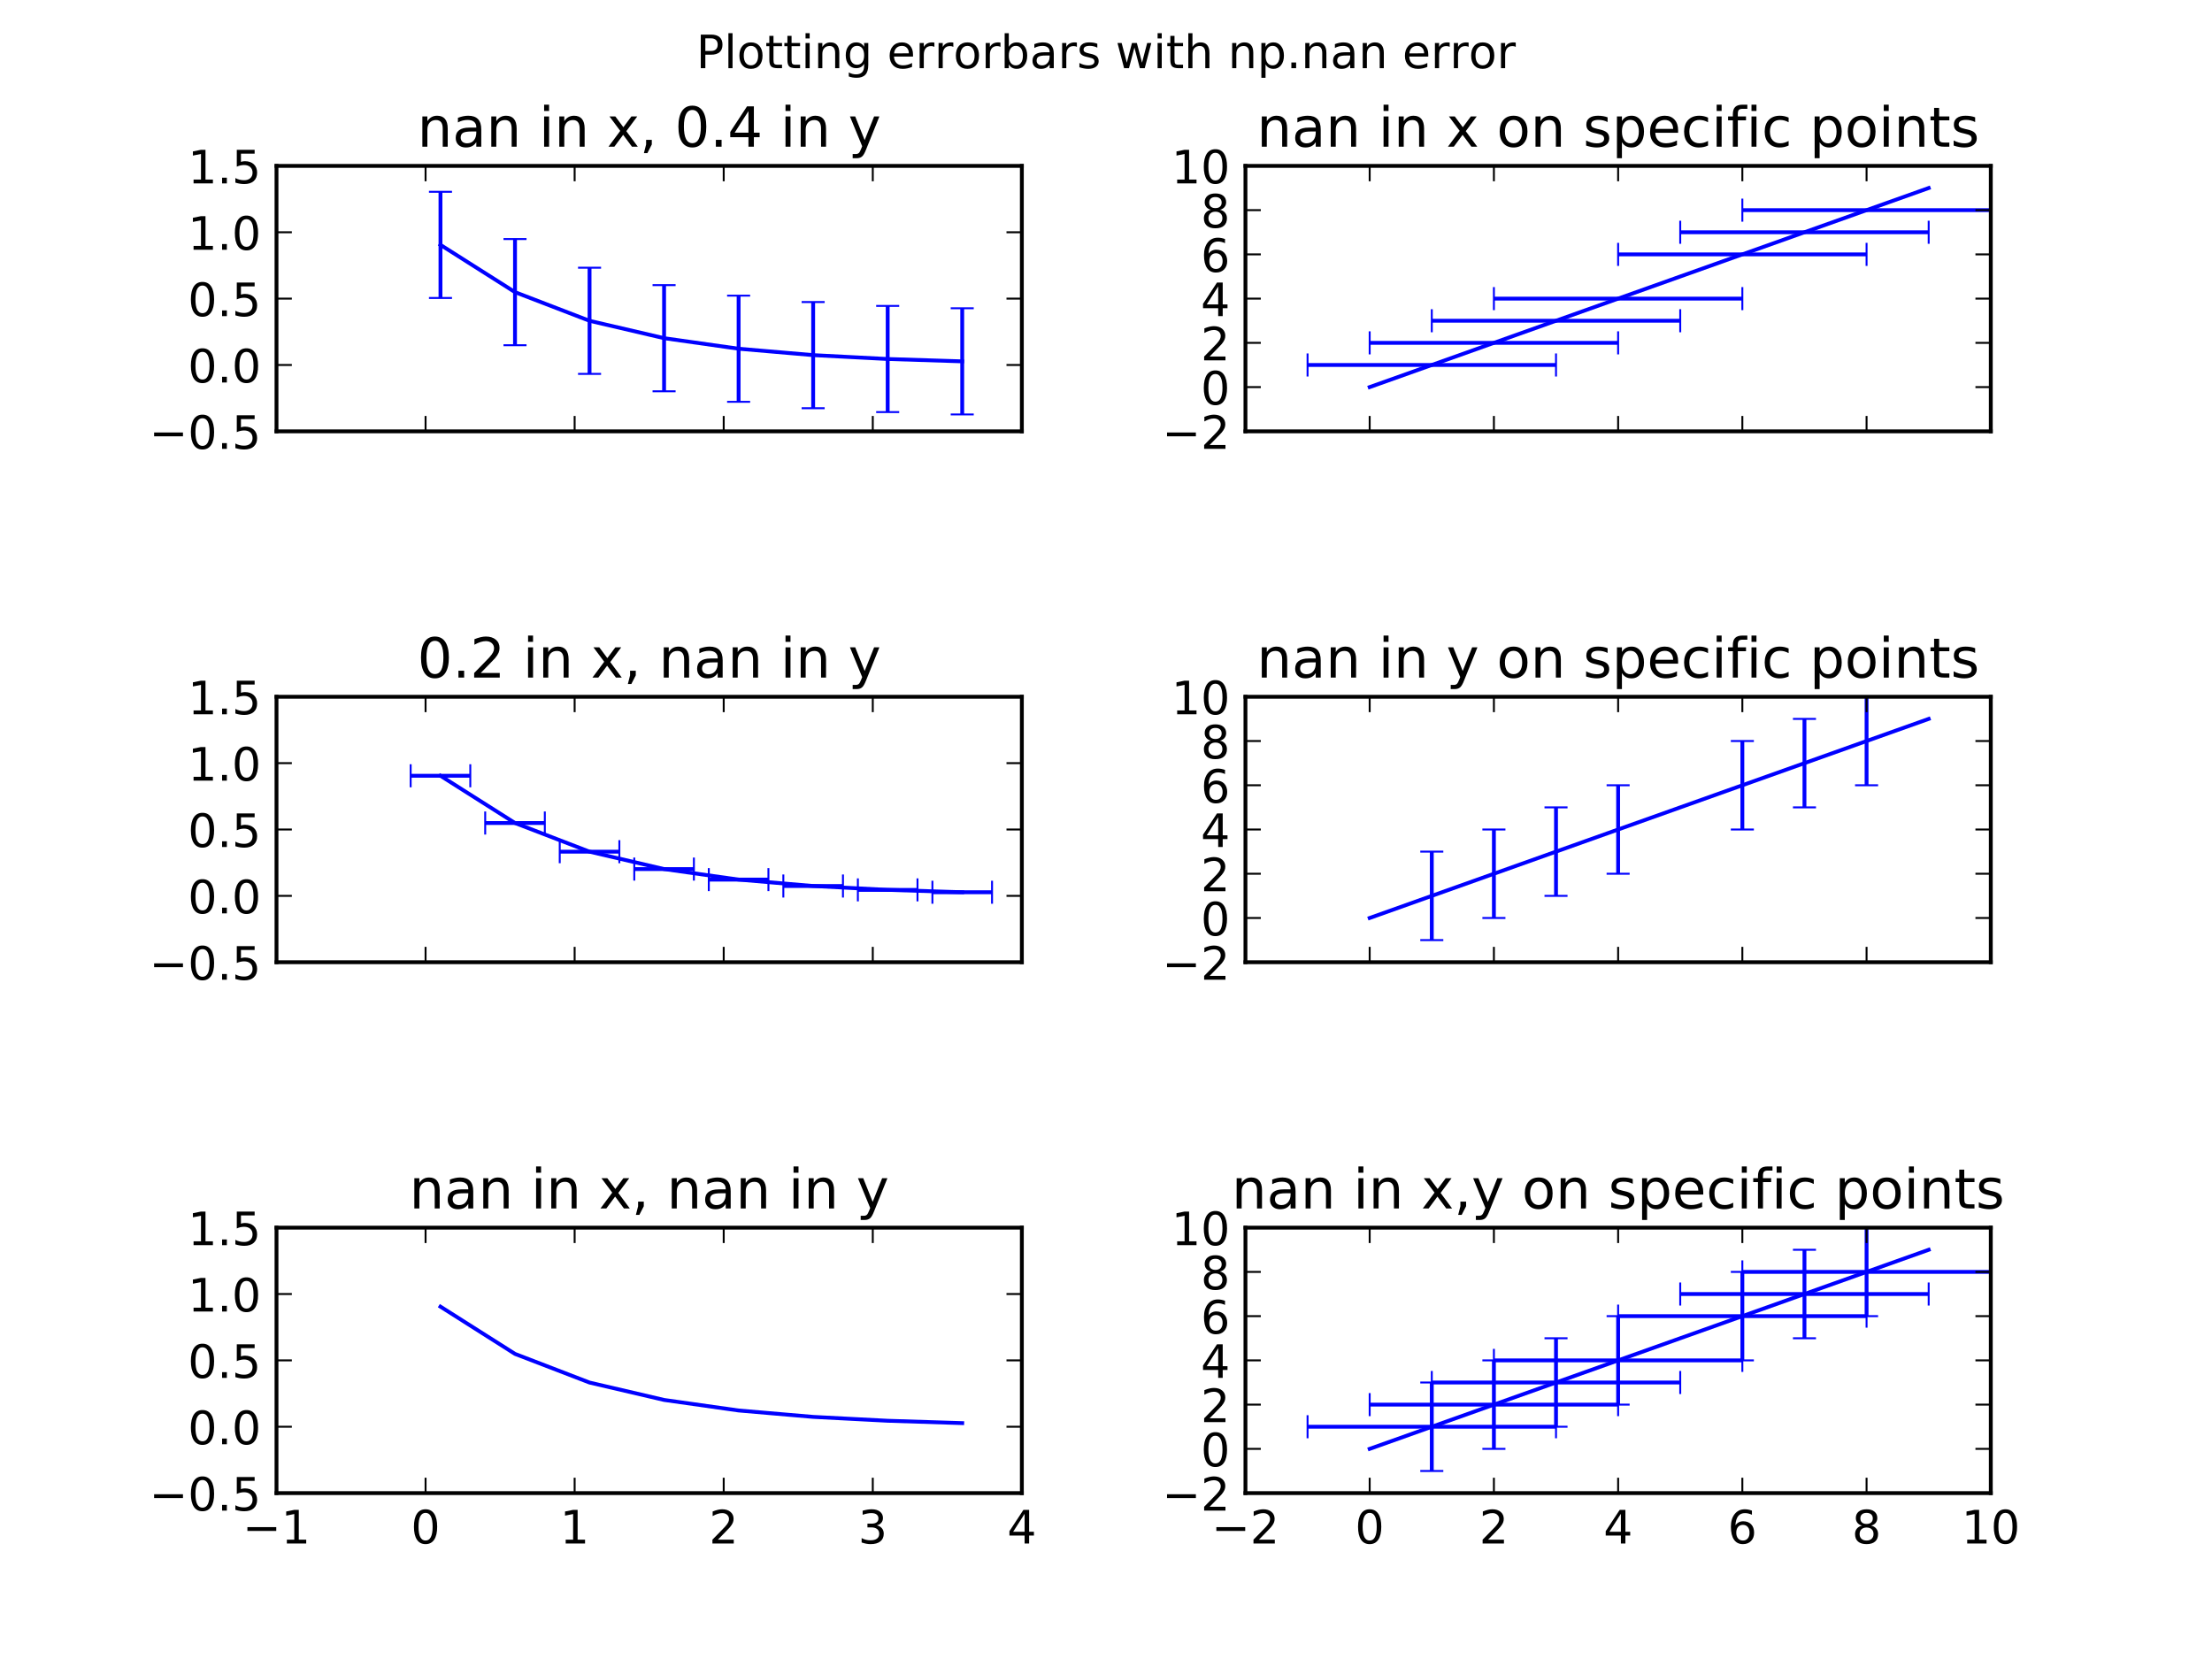 <?xml version="1.0" encoding="utf-8" standalone="no"?>
<!DOCTYPE svg PUBLIC "-//W3C//DTD SVG 1.1//EN"
  "http://www.w3.org/Graphics/SVG/1.1/DTD/svg11.dtd">
<!-- Created with matplotlib (http://matplotlib.org/) -->
<svg height="432pt" version="1.1" viewBox="0 0 576 432" width="576pt" xmlns="http://www.w3.org/2000/svg" xmlns:xlink="http://www.w3.org/1999/xlink">
 <defs>
  <style type="text/css">
*{stroke-linecap:butt;stroke-linejoin:round;}
  </style>
 </defs>
 <g id="figure_1">
  <g id="patch_1">
   <path d="M 0 432 
L 576 432 
L 576 0 
L 0 0 
z
" style="fill:#ffffff;"/>
  </g>
  <g id="axes_1">
   <g id="patch_2">
    <path d="M 72 112.32 
L 266.087 112.32 
L 266.087 43.2 
L 72 43.2 
z
" style="fill:#ffffff;"/>
   </g>
   <g id="LineCollection_1"/>
   <g id="LineCollection_2">
    <path clip-path="url(#pbb6c916f43)" d="M 114.699 77.593 
L 114.699 49.945 
" style="fill:none;stroke:#0000ff;"/>
    <path clip-path="url(#pbb6c916f43)" d="M 134.108 89.897 
L 134.108 62.249 
" style="fill:none;stroke:#0000ff;"/>
    <path clip-path="url(#pbb6c916f43)" d="M 153.517 97.36 
L 153.517 69.712 
" style="fill:none;stroke:#0000ff;"/>
    <path clip-path="url(#pbb6c916f43)" d="M 172.925 101.886 
L 172.925 74.238 
" style="fill:none;stroke:#0000ff;"/>
    <path clip-path="url(#pbb6c916f43)" d="M 192.334 104.632 
L 192.334 76.984 
" style="fill:none;stroke:#0000ff;"/>
    <path clip-path="url(#pbb6c916f43)" d="M 211.743 106.297 
L 211.743 78.649 
" style="fill:none;stroke:#0000ff;"/>
    <path clip-path="url(#pbb6c916f43)" d="M 231.151 107.307 
L 231.151 79.659 
" style="fill:none;stroke:#0000ff;"/>
    <path clip-path="url(#pbb6c916f43)" d="M 250.56 107.92 
L 250.56 80.272 
" style="fill:none;stroke:#0000ff;"/>
   </g>
   <g id="line2d_1">
    <defs>
     <path d="M 0 3 
L 0 -3 
" id="m1981e1242d" style="stroke:#0000ff;stroke-width:0.5;"/>
    </defs>
    <g clip-path="url(#pbb6c916f43)">
     <use style="fill:#0000ff;stroke:#0000ff;stroke-width:0.5;" x="0" xlink:href="#m1981e1242d" y="0"/>
    </g>
   </g>
   <g id="line2d_2">
    <g clip-path="url(#pbb6c916f43)">
     <use style="fill:#0000ff;stroke:#0000ff;stroke-width:0.5;" x="0" xlink:href="#m1981e1242d" y="0"/>
    </g>
   </g>
   <g id="line2d_3">
    <defs>
     <path d="M 3 0 
L -3 -0 
" id="me44e253235" style="stroke:#0000ff;stroke-width:0.5;"/>
    </defs>
    <g clip-path="url(#pbb6c916f43)">
     <use style="fill:#0000ff;stroke:#0000ff;stroke-width:0.5;" x="114.699" xlink:href="#me44e253235" y="77.593"/>
     <use style="fill:#0000ff;stroke:#0000ff;stroke-width:0.5;" x="134.108" xlink:href="#me44e253235" y="89.897"/>
     <use style="fill:#0000ff;stroke:#0000ff;stroke-width:0.5;" x="153.517" xlink:href="#me44e253235" y="97.36"/>
     <use style="fill:#0000ff;stroke:#0000ff;stroke-width:0.5;" x="172.925" xlink:href="#me44e253235" y="101.886"/>
     <use style="fill:#0000ff;stroke:#0000ff;stroke-width:0.5;" x="192.334" xlink:href="#me44e253235" y="104.632"/>
     <use style="fill:#0000ff;stroke:#0000ff;stroke-width:0.5;" x="211.743" xlink:href="#me44e253235" y="106.297"/>
     <use style="fill:#0000ff;stroke:#0000ff;stroke-width:0.5;" x="231.151" xlink:href="#me44e253235" y="107.307"/>
     <use style="fill:#0000ff;stroke:#0000ff;stroke-width:0.5;" x="250.56" xlink:href="#me44e253235" y="107.92"/>
    </g>
   </g>
   <g id="line2d_4">
    <g clip-path="url(#pbb6c916f43)">
     <use style="fill:#0000ff;stroke:#0000ff;stroke-width:0.5;" x="114.699" xlink:href="#me44e253235" y="49.945"/>
     <use style="fill:#0000ff;stroke:#0000ff;stroke-width:0.5;" x="134.108" xlink:href="#me44e253235" y="62.249"/>
     <use style="fill:#0000ff;stroke:#0000ff;stroke-width:0.5;" x="153.517" xlink:href="#me44e253235" y="69.712"/>
     <use style="fill:#0000ff;stroke:#0000ff;stroke-width:0.5;" x="172.925" xlink:href="#me44e253235" y="74.238"/>
     <use style="fill:#0000ff;stroke:#0000ff;stroke-width:0.5;" x="192.334" xlink:href="#me44e253235" y="76.984"/>
     <use style="fill:#0000ff;stroke:#0000ff;stroke-width:0.5;" x="211.743" xlink:href="#me44e253235" y="78.649"/>
     <use style="fill:#0000ff;stroke:#0000ff;stroke-width:0.5;" x="231.151" xlink:href="#me44e253235" y="79.659"/>
     <use style="fill:#0000ff;stroke:#0000ff;stroke-width:0.5;" x="250.56" xlink:href="#me44e253235" y="80.272"/>
    </g>
   </g>
   <g id="line2d_5">
    <path clip-path="url(#pbb6c916f43)" d="M 114.699 63.769 
L 134.108 76.073 
L 153.517 83.536 
L 172.925 88.062 
L 192.334 90.808 
L 211.743 92.473 
L 231.151 93.483 
L 250.56 94.096 
" style="fill:none;stroke:#0000ff;stroke-linecap:square;"/>
   </g>
   <g id="patch_3">
    <path d="M 72 112.32 
L 72 43.2 
" style="fill:none;stroke:#000000;stroke-linecap:square;stroke-linejoin:miter;"/>
   </g>
   <g id="patch_4">
    <path d="M 266.087 112.32 
L 266.087 43.2 
" style="fill:none;stroke:#000000;stroke-linecap:square;stroke-linejoin:miter;"/>
   </g>
   <g id="patch_5">
    <path d="M 72 112.32 
L 266.087 112.32 
" style="fill:none;stroke:#000000;stroke-linecap:square;stroke-linejoin:miter;"/>
   </g>
   <g id="patch_6">
    <path d="M 72 43.2 
L 266.087 43.2 
" style="fill:none;stroke:#000000;stroke-linecap:square;stroke-linejoin:miter;"/>
   </g>
   <g id="matplotlib.axis_1">
    <g id="xtick_1">
     <g id="line2d_6">
      <defs>
       <path d="M 0 0 
L 0 -4 
" id="m368fc901b1" style="stroke:#000000;stroke-width:0.5;"/>
      </defs>
      <g>
       <use style="stroke:#000000;stroke-width:0.5;" x="72" xlink:href="#m368fc901b1" y="112.32"/>
      </g>
     </g>
     <g id="line2d_7">
      <defs>
       <path d="M 0 0 
L 0 4 
" id="mc63e59a608" style="stroke:#000000;stroke-width:0.5;"/>
      </defs>
      <g>
       <use style="stroke:#000000;stroke-width:0.5;" x="72" xlink:href="#mc63e59a608" y="43.2"/>
      </g>
     </g>
    </g>
    <g id="xtick_2">
     <g id="line2d_8">
      <g>
       <use style="stroke:#000000;stroke-width:0.5;" x="110.817" xlink:href="#m368fc901b1" y="112.32"/>
      </g>
     </g>
     <g id="line2d_9">
      <g>
       <use style="stroke:#000000;stroke-width:0.5;" x="110.817" xlink:href="#mc63e59a608" y="43.2"/>
      </g>
     </g>
    </g>
    <g id="xtick_3">
     <g id="line2d_10">
      <g>
       <use style="stroke:#000000;stroke-width:0.5;" x="149.635" xlink:href="#m368fc901b1" y="112.32"/>
      </g>
     </g>
     <g id="line2d_11">
      <g>
       <use style="stroke:#000000;stroke-width:0.5;" x="149.635" xlink:href="#mc63e59a608" y="43.2"/>
      </g>
     </g>
    </g>
    <g id="xtick_4">
     <g id="line2d_12">
      <g>
       <use style="stroke:#000000;stroke-width:0.5;" x="188.452" xlink:href="#m368fc901b1" y="112.32"/>
      </g>
     </g>
     <g id="line2d_13">
      <g>
       <use style="stroke:#000000;stroke-width:0.5;" x="188.452" xlink:href="#mc63e59a608" y="43.2"/>
      </g>
     </g>
    </g>
    <g id="xtick_5">
     <g id="line2d_14">
      <g>
       <use style="stroke:#000000;stroke-width:0.5;" x="227.27" xlink:href="#m368fc901b1" y="112.32"/>
      </g>
     </g>
     <g id="line2d_15">
      <g>
       <use style="stroke:#000000;stroke-width:0.5;" x="227.27" xlink:href="#mc63e59a608" y="43.2"/>
      </g>
     </g>
    </g>
    <g id="xtick_6">
     <g id="line2d_16">
      <g>
       <use style="stroke:#000000;stroke-width:0.5;" x="266.087" xlink:href="#m368fc901b1" y="112.32"/>
      </g>
     </g>
     <g id="line2d_17">
      <g>
       <use style="stroke:#000000;stroke-width:0.5;" x="266.087" xlink:href="#mc63e59a608" y="43.2"/>
      </g>
     </g>
    </g>
   </g>
   <g id="matplotlib.axis_2">
    <g id="ytick_1">
     <g id="line2d_18">
      <defs>
       <path d="M 0 0 
L 4 0 
" id="m556f96d829" style="stroke:#000000;stroke-width:0.5;"/>
      </defs>
      <g>
       <use style="stroke:#000000;stroke-width:0.5;" x="72" xlink:href="#m556f96d829" y="112.32"/>
      </g>
     </g>
     <g id="line2d_19">
      <defs>
       <path d="M 0 0 
L -4 0 
" id="m27e32ca04a" style="stroke:#000000;stroke-width:0.5;"/>
      </defs>
      <g>
       <use style="stroke:#000000;stroke-width:0.5;" x="266.087" xlink:href="#m27e32ca04a" y="112.32"/>
      </g>
     </g>
     <g id="text_1">
      <!-- −0.5 -->
      <defs>
       <path d="M 10.594 35.5 
L 73.188 35.5 
L 73.188 27.203 
L 10.594 27.203 
z
" id="DejaVuSans-2212"/>
       <path d="M 31.781 66.406 
Q 24.172 66.406 20.328 58.906 
Q 16.5 51.422 16.5 36.375 
Q 16.5 21.391 20.328 13.891 
Q 24.172 6.391 31.781 6.391 
Q 39.453 6.391 43.281 13.891 
Q 47.125 21.391 47.125 36.375 
Q 47.125 51.422 43.281 58.906 
Q 39.453 66.406 31.781 66.406 
M 31.781 74.219 
Q 44.047 74.219 50.516 64.516 
Q 56.984 54.828 56.984 36.375 
Q 56.984 17.969 50.516 8.266 
Q 44.047 -1.422 31.781 -1.422 
Q 19.531 -1.422 13.062 8.266 
Q 6.594 17.969 6.594 36.375 
Q 6.594 54.828 13.062 64.516 
Q 19.531 74.219 31.781 74.219 
" id="DejaVuSans-30"/>
       <path d="M 10.688 12.406 
L 21 12.406 
L 21 0 
L 10.688 0 
z
" id="DejaVuSans-2e"/>
       <path d="M 10.797 72.906 
L 49.516 72.906 
L 49.516 64.594 
L 19.828 64.594 
L 19.828 46.734 
Q 21.969 47.469 24.109 47.828 
Q 26.266 48.188 28.422 48.188 
Q 40.625 48.188 47.75 41.5 
Q 54.891 34.812 54.891 23.391 
Q 54.891 11.625 47.562 5.094 
Q 40.234 -1.422 26.906 -1.422 
Q 22.312 -1.422 17.547 -0.641 
Q 12.797 0.141 7.719 1.703 
L 7.719 11.625 
Q 12.109 9.234 16.797 8.062 
Q 21.484 6.891 26.703 6.891 
Q 35.156 6.891 40.078 11.328 
Q 45.016 15.766 45.016 23.391 
Q 45.016 31 40.078 35.438 
Q 35.156 39.891 26.703 39.891 
Q 22.75 39.891 18.812 39.016 
Q 14.891 38.141 10.797 36.281 
z
" id="DejaVuSans-35"/>
      </defs>
      <g transform="translate(38.861 116.879)scale(0.12 -0.12)">
       <use xlink:href="#DejaVuSans-2212"/>
       <use x="83.789" xlink:href="#DejaVuSans-30"/>
       <use x="147.412" xlink:href="#DejaVuSans-2e"/>
       <use x="179.199" xlink:href="#DejaVuSans-35"/>
      </g>
     </g>
    </g>
    <g id="ytick_2">
     <g id="line2d_20">
      <g>
       <use style="stroke:#000000;stroke-width:0.5;" x="72" xlink:href="#m556f96d829" y="95.04"/>
      </g>
     </g>
     <g id="line2d_21">
      <g>
       <use style="stroke:#000000;stroke-width:0.5;" x="266.087" xlink:href="#m27e32ca04a" y="95.04"/>
      </g>
     </g>
     <g id="text_2">
      <!-- 0.0 -->
      <g transform="translate(48.916 99.599)scale(0.12 -0.12)">
       <use xlink:href="#DejaVuSans-30"/>
       <use x="63.623" xlink:href="#DejaVuSans-2e"/>
       <use x="95.41" xlink:href="#DejaVuSans-30"/>
      </g>
     </g>
    </g>
    <g id="ytick_3">
     <g id="line2d_22">
      <g>
       <use style="stroke:#000000;stroke-width:0.5;" x="72" xlink:href="#m556f96d829" y="77.76"/>
      </g>
     </g>
     <g id="line2d_23">
      <g>
       <use style="stroke:#000000;stroke-width:0.5;" x="266.087" xlink:href="#m27e32ca04a" y="77.76"/>
      </g>
     </g>
     <g id="text_3">
      <!-- 0.5 -->
      <g transform="translate(48.916 82.319)scale(0.12 -0.12)">
       <use xlink:href="#DejaVuSans-30"/>
       <use x="63.623" xlink:href="#DejaVuSans-2e"/>
       <use x="95.41" xlink:href="#DejaVuSans-35"/>
      </g>
     </g>
    </g>
    <g id="ytick_4">
     <g id="line2d_24">
      <g>
       <use style="stroke:#000000;stroke-width:0.5;" x="72" xlink:href="#m556f96d829" y="60.48"/>
      </g>
     </g>
     <g id="line2d_25">
      <g>
       <use style="stroke:#000000;stroke-width:0.5;" x="266.087" xlink:href="#m27e32ca04a" y="60.48"/>
      </g>
     </g>
     <g id="text_4">
      <!-- 1.0 -->
      <defs>
       <path d="M 12.406 8.297 
L 28.516 8.297 
L 28.516 63.922 
L 10.984 60.406 
L 10.984 69.391 
L 28.422 72.906 
L 38.281 72.906 
L 38.281 8.297 
L 54.391 8.297 
L 54.391 0 
L 12.406 0 
z
" id="DejaVuSans-31"/>
      </defs>
      <g transform="translate(48.916 65.039)scale(0.12 -0.12)">
       <use xlink:href="#DejaVuSans-31"/>
       <use x="63.623" xlink:href="#DejaVuSans-2e"/>
       <use x="95.41" xlink:href="#DejaVuSans-30"/>
      </g>
     </g>
    </g>
    <g id="ytick_5">
     <g id="line2d_26">
      <g>
       <use style="stroke:#000000;stroke-width:0.5;" x="72" xlink:href="#m556f96d829" y="43.2"/>
      </g>
     </g>
     <g id="line2d_27">
      <g>
       <use style="stroke:#000000;stroke-width:0.5;" x="266.087" xlink:href="#m27e32ca04a" y="43.2"/>
      </g>
     </g>
     <g id="text_5">
      <!-- 1.5 -->
      <g transform="translate(48.916 47.759)scale(0.12 -0.12)">
       <use xlink:href="#DejaVuSans-31"/>
       <use x="63.623" xlink:href="#DejaVuSans-2e"/>
       <use x="95.41" xlink:href="#DejaVuSans-35"/>
      </g>
     </g>
    </g>
   </g>
   <g id="text_6">
    <!-- nan in x, 0.4 in y -->
    <defs>
     <path d="M 54.891 33.016 
L 54.891 0 
L 45.906 0 
L 45.906 32.719 
Q 45.906 40.484 42.875 44.328 
Q 39.844 48.188 33.797 48.188 
Q 26.516 48.188 22.312 43.547 
Q 18.109 38.922 18.109 30.906 
L 18.109 0 
L 9.078 0 
L 9.078 54.688 
L 18.109 54.688 
L 18.109 46.188 
Q 21.344 51.125 25.703 53.562 
Q 30.078 56 35.797 56 
Q 45.219 56 50.047 50.172 
Q 54.891 44.344 54.891 33.016 
" id="DejaVuSans-6e"/>
     <path d="M 34.281 27.484 
Q 23.391 27.484 19.188 25 
Q 14.984 22.516 14.984 16.5 
Q 14.984 11.719 18.141 8.906 
Q 21.297 6.109 26.703 6.109 
Q 34.188 6.109 38.703 11.406 
Q 43.219 16.703 43.219 25.484 
L 43.219 27.484 
z
M 52.203 31.203 
L 52.203 0 
L 43.219 0 
L 43.219 8.297 
Q 40.141 3.328 35.547 0.953 
Q 30.953 -1.422 24.312 -1.422 
Q 15.922 -1.422 10.953 3.297 
Q 6 8.016 6 15.922 
Q 6 25.141 12.172 29.828 
Q 18.359 34.516 30.609 34.516 
L 43.219 34.516 
L 43.219 35.406 
Q 43.219 41.609 39.141 45 
Q 35.062 48.391 27.688 48.391 
Q 23 48.391 18.547 47.266 
Q 14.109 46.141 10.016 43.891 
L 10.016 52.203 
Q 14.938 54.109 19.578 55.047 
Q 24.219 56 28.609 56 
Q 40.484 56 46.344 49.844 
Q 52.203 43.703 52.203 31.203 
" id="DejaVuSans-61"/>
     <path id="DejaVuSans-20"/>
     <path d="M 9.422 54.688 
L 18.406 54.688 
L 18.406 0 
L 9.422 0 
z
M 9.422 75.984 
L 18.406 75.984 
L 18.406 64.594 
L 9.422 64.594 
z
" id="DejaVuSans-69"/>
     <path d="M 54.891 54.688 
L 35.109 28.078 
L 55.906 0 
L 45.312 0 
L 29.391 21.484 
L 13.484 0 
L 2.875 0 
L 24.125 28.609 
L 4.688 54.688 
L 15.281 54.688 
L 29.781 35.203 
L 44.281 54.688 
z
" id="DejaVuSans-78"/>
     <path d="M 11.719 12.406 
L 22.016 12.406 
L 22.016 4 
L 14.016 -11.625 
L 7.719 -11.625 
L 11.719 4 
z
" id="DejaVuSans-2c"/>
     <path d="M 37.797 64.312 
L 12.891 25.391 
L 37.797 25.391 
z
M 35.203 72.906 
L 47.609 72.906 
L 47.609 25.391 
L 58.016 25.391 
L 58.016 17.188 
L 47.609 17.188 
L 47.609 0 
L 37.797 0 
L 37.797 17.188 
L 4.891 17.188 
L 4.891 26.703 
z
" id="DejaVuSans-34"/>
     <path d="M 32.172 -5.078 
Q 28.375 -14.844 24.75 -17.812 
Q 21.141 -20.797 15.094 -20.797 
L 7.906 -20.797 
L 7.906 -13.281 
L 13.188 -13.281 
Q 16.891 -13.281 18.938 -11.516 
Q 21 -9.766 23.484 -3.219 
L 25.094 0.875 
L 2.984 54.688 
L 12.5 54.688 
L 29.594 11.922 
L 46.688 54.688 
L 56.203 54.688 
z
" id="DejaVuSans-79"/>
    </defs>
    <g transform="translate(108.676 38.2)scale(0.144 -0.144)">
     <use xlink:href="#DejaVuSans-6e"/>
     <use x="63.379" xlink:href="#DejaVuSans-61"/>
     <use x="124.658" xlink:href="#DejaVuSans-6e"/>
     <use x="188.037" xlink:href="#DejaVuSans-20"/>
     <use x="219.824" xlink:href="#DejaVuSans-69"/>
     <use x="247.607" xlink:href="#DejaVuSans-6e"/>
     <use x="310.986" xlink:href="#DejaVuSans-20"/>
     <use x="342.773" xlink:href="#DejaVuSans-78"/>
     <use x="401.953" xlink:href="#DejaVuSans-2c"/>
     <use x="433.74" xlink:href="#DejaVuSans-20"/>
     <use x="465.527" xlink:href="#DejaVuSans-30"/>
     <use x="529.15" xlink:href="#DejaVuSans-2e"/>
     <use x="560.938" xlink:href="#DejaVuSans-34"/>
     <use x="624.561" xlink:href="#DejaVuSans-20"/>
     <use x="656.348" xlink:href="#DejaVuSans-69"/>
     <use x="684.131" xlink:href="#DejaVuSans-6e"/>
     <use x="747.51" xlink:href="#DejaVuSans-20"/>
     <use x="779.297" xlink:href="#DejaVuSans-79"/>
    </g>
   </g>
  </g>
  <g id="axes_2">
   <g id="patch_7">
    <path d="M 324.313 112.32 
L 518.4 112.32 
L 518.4 43.2 
L 324.313 43.2 
z
" style="fill:#ffffff;"/>
   </g>
   <g id="LineCollection_3">
    <path clip-path="url(#p9ee31bbfe1)" d="M 340.487 95.04 
L 405.183 95.04 
" style="fill:none;stroke:#0000ff;"/>
    <path clip-path="url(#p9ee31bbfe1)" d="M 356.661 89.28 
L 421.357 89.28 
" style="fill:none;stroke:#0000ff;"/>
    <path clip-path="url(#p9ee31bbfe1)" d="M 372.835 83.52 
L 437.53 83.52 
" style="fill:none;stroke:#0000ff;"/>
    <path clip-path="url(#p9ee31bbfe1)" d="M 389.009 77.76 
L 453.704 77.76 
" style="fill:none;stroke:#0000ff;"/>
    <path clip-path="url(#p9ee31bbfe1)" d="M 421.357 66.24 
L 486.052 66.24 
" style="fill:none;stroke:#0000ff;"/>
    <path clip-path="url(#p9ee31bbfe1)" d="M 437.53 60.48 
L 502.226 60.48 
" style="fill:none;stroke:#0000ff;"/>
    <path clip-path="url(#p9ee31bbfe1)" d="M 453.704 54.72 
L 518.4 54.72 
" style="fill:none;stroke:#0000ff;"/>
   </g>
   <g id="line2d_28">
    <g clip-path="url(#p9ee31bbfe1)">
     <use style="fill:#0000ff;stroke:#0000ff;stroke-width:0.5;" x="340.487" xlink:href="#m1981e1242d" y="95.04"/>
     <use style="fill:#0000ff;stroke:#0000ff;stroke-width:0.5;" x="356.661" xlink:href="#m1981e1242d" y="89.28"/>
     <use style="fill:#0000ff;stroke:#0000ff;stroke-width:0.5;" x="372.835" xlink:href="#m1981e1242d" y="83.52"/>
     <use style="fill:#0000ff;stroke:#0000ff;stroke-width:0.5;" x="389.009" xlink:href="#m1981e1242d" y="77.76"/>
     <use style="fill:#0000ff;stroke:#0000ff;stroke-width:0.5;" x="421.357" xlink:href="#m1981e1242d" y="66.24"/>
     <use style="fill:#0000ff;stroke:#0000ff;stroke-width:0.5;" x="437.53" xlink:href="#m1981e1242d" y="60.48"/>
     <use style="fill:#0000ff;stroke:#0000ff;stroke-width:0.5;" x="453.704" xlink:href="#m1981e1242d" y="54.72"/>
    </g>
   </g>
   <g id="line2d_29">
    <g clip-path="url(#p9ee31bbfe1)">
     <use style="fill:#0000ff;stroke:#0000ff;stroke-width:0.5;" x="405.183" xlink:href="#m1981e1242d" y="95.04"/>
     <use style="fill:#0000ff;stroke:#0000ff;stroke-width:0.5;" x="421.357" xlink:href="#m1981e1242d" y="89.28"/>
     <use style="fill:#0000ff;stroke:#0000ff;stroke-width:0.5;" x="437.53" xlink:href="#m1981e1242d" y="83.52"/>
     <use style="fill:#0000ff;stroke:#0000ff;stroke-width:0.5;" x="453.704" xlink:href="#m1981e1242d" y="77.76"/>
     <use style="fill:#0000ff;stroke:#0000ff;stroke-width:0.5;" x="486.052" xlink:href="#m1981e1242d" y="66.24"/>
     <use style="fill:#0000ff;stroke:#0000ff;stroke-width:0.5;" x="502.226" xlink:href="#m1981e1242d" y="60.48"/>
     <use style="fill:#0000ff;stroke:#0000ff;stroke-width:0.5;" x="518.4" xlink:href="#m1981e1242d" y="54.72"/>
    </g>
   </g>
   <g id="line2d_30">
    <path clip-path="url(#p9ee31bbfe1)" d="M 356.661 100.8 
L 372.835 95.04 
L 389.009 89.28 
L 405.183 83.52 
L 421.357 77.76 
L 437.53 72 
L 453.704 66.24 
L 469.878 60.48 
L 486.052 54.72 
L 502.226 48.96 
" style="fill:none;stroke:#0000ff;stroke-linecap:square;"/>
   </g>
   <g id="patch_8">
    <path d="M 324.313 112.32 
L 324.313 43.2 
" style="fill:none;stroke:#000000;stroke-linecap:square;stroke-linejoin:miter;"/>
   </g>
   <g id="patch_9">
    <path d="M 518.4 112.32 
L 518.4 43.2 
" style="fill:none;stroke:#000000;stroke-linecap:square;stroke-linejoin:miter;"/>
   </g>
   <g id="patch_10">
    <path d="M 324.313 112.32 
L 518.4 112.32 
" style="fill:none;stroke:#000000;stroke-linecap:square;stroke-linejoin:miter;"/>
   </g>
   <g id="patch_11">
    <path d="M 324.313 43.2 
L 518.4 43.2 
" style="fill:none;stroke:#000000;stroke-linecap:square;stroke-linejoin:miter;"/>
   </g>
   <g id="matplotlib.axis_3">
    <g id="xtick_7">
     <g id="line2d_31">
      <g>
       <use style="stroke:#000000;stroke-width:0.5;" x="324.313" xlink:href="#m368fc901b1" y="112.32"/>
      </g>
     </g>
     <g id="line2d_32">
      <g>
       <use style="stroke:#000000;stroke-width:0.5;" x="324.313" xlink:href="#mc63e59a608" y="43.2"/>
      </g>
     </g>
    </g>
    <g id="xtick_8">
     <g id="line2d_33">
      <g>
       <use style="stroke:#000000;stroke-width:0.5;" x="356.661" xlink:href="#m368fc901b1" y="112.32"/>
      </g>
     </g>
     <g id="line2d_34">
      <g>
       <use style="stroke:#000000;stroke-width:0.5;" x="356.661" xlink:href="#mc63e59a608" y="43.2"/>
      </g>
     </g>
    </g>
    <g id="xtick_9">
     <g id="line2d_35">
      <g>
       <use style="stroke:#000000;stroke-width:0.5;" x="389.009" xlink:href="#m368fc901b1" y="112.32"/>
      </g>
     </g>
     <g id="line2d_36">
      <g>
       <use style="stroke:#000000;stroke-width:0.5;" x="389.009" xlink:href="#mc63e59a608" y="43.2"/>
      </g>
     </g>
    </g>
    <g id="xtick_10">
     <g id="line2d_37">
      <g>
       <use style="stroke:#000000;stroke-width:0.5;" x="421.357" xlink:href="#m368fc901b1" y="112.32"/>
      </g>
     </g>
     <g id="line2d_38">
      <g>
       <use style="stroke:#000000;stroke-width:0.5;" x="421.357" xlink:href="#mc63e59a608" y="43.2"/>
      </g>
     </g>
    </g>
    <g id="xtick_11">
     <g id="line2d_39">
      <g>
       <use style="stroke:#000000;stroke-width:0.5;" x="453.704" xlink:href="#m368fc901b1" y="112.32"/>
      </g>
     </g>
     <g id="line2d_40">
      <g>
       <use style="stroke:#000000;stroke-width:0.5;" x="453.704" xlink:href="#mc63e59a608" y="43.2"/>
      </g>
     </g>
    </g>
    <g id="xtick_12">
     <g id="line2d_41">
      <g>
       <use style="stroke:#000000;stroke-width:0.5;" x="486.052" xlink:href="#m368fc901b1" y="112.32"/>
      </g>
     </g>
     <g id="line2d_42">
      <g>
       <use style="stroke:#000000;stroke-width:0.5;" x="486.052" xlink:href="#mc63e59a608" y="43.2"/>
      </g>
     </g>
    </g>
    <g id="xtick_13">
     <g id="line2d_43">
      <g>
       <use style="stroke:#000000;stroke-width:0.5;" x="518.4" xlink:href="#m368fc901b1" y="112.32"/>
      </g>
     </g>
     <g id="line2d_44">
      <g>
       <use style="stroke:#000000;stroke-width:0.5;" x="518.4" xlink:href="#mc63e59a608" y="43.2"/>
      </g>
     </g>
    </g>
   </g>
   <g id="matplotlib.axis_4">
    <g id="ytick_6">
     <g id="line2d_45">
      <g>
       <use style="stroke:#000000;stroke-width:0.5;" x="324.313" xlink:href="#m556f96d829" y="112.32"/>
      </g>
     </g>
     <g id="line2d_46">
      <g>
       <use style="stroke:#000000;stroke-width:0.5;" x="518.4" xlink:href="#m27e32ca04a" y="112.32"/>
      </g>
     </g>
     <g id="text_7">
      <!-- −2 -->
      <defs>
       <path d="M 19.188 8.297 
L 53.609 8.297 
L 53.609 0 
L 7.328 0 
L 7.328 8.297 
Q 12.938 14.109 22.625 23.891 
Q 32.328 33.688 34.812 36.531 
Q 39.547 41.844 41.422 45.531 
Q 43.312 49.219 43.312 52.781 
Q 43.312 58.594 39.234 62.25 
Q 35.156 65.922 28.609 65.922 
Q 23.969 65.922 18.812 64.312 
Q 13.672 62.703 7.812 59.422 
L 7.812 69.391 
Q 13.766 71.781 18.938 73 
Q 24.125 74.219 28.422 74.219 
Q 39.75 74.219 46.484 68.547 
Q 53.219 62.891 53.219 53.422 
Q 53.219 48.922 51.531 44.891 
Q 49.859 40.875 45.406 35.406 
Q 44.188 33.984 37.641 27.219 
Q 31.109 20.453 19.188 8.297 
" id="DejaVuSans-32"/>
      </defs>
      <g transform="translate(302.622 116.879)scale(0.12 -0.12)">
       <use xlink:href="#DejaVuSans-2212"/>
       <use x="83.789" xlink:href="#DejaVuSans-32"/>
      </g>
     </g>
    </g>
    <g id="ytick_7">
     <g id="line2d_47">
      <g>
       <use style="stroke:#000000;stroke-width:0.5;" x="324.313" xlink:href="#m556f96d829" y="100.8"/>
      </g>
     </g>
     <g id="line2d_48">
      <g>
       <use style="stroke:#000000;stroke-width:0.5;" x="518.4" xlink:href="#m27e32ca04a" y="100.8"/>
      </g>
     </g>
     <g id="text_8">
      <!-- 0 -->
      <g transform="translate(312.678 105.359)scale(0.12 -0.12)">
       <use xlink:href="#DejaVuSans-30"/>
      </g>
     </g>
    </g>
    <g id="ytick_8">
     <g id="line2d_49">
      <g>
       <use style="stroke:#000000;stroke-width:0.5;" x="324.313" xlink:href="#m556f96d829" y="89.28"/>
      </g>
     </g>
     <g id="line2d_50">
      <g>
       <use style="stroke:#000000;stroke-width:0.5;" x="518.4" xlink:href="#m27e32ca04a" y="89.28"/>
      </g>
     </g>
     <g id="text_9">
      <!-- 2 -->
      <g transform="translate(312.678 93.839)scale(0.12 -0.12)">
       <use xlink:href="#DejaVuSans-32"/>
      </g>
     </g>
    </g>
    <g id="ytick_9">
     <g id="line2d_51">
      <g>
       <use style="stroke:#000000;stroke-width:0.5;" x="324.313" xlink:href="#m556f96d829" y="77.76"/>
      </g>
     </g>
     <g id="line2d_52">
      <g>
       <use style="stroke:#000000;stroke-width:0.5;" x="518.4" xlink:href="#m27e32ca04a" y="77.76"/>
      </g>
     </g>
     <g id="text_10">
      <!-- 4 -->
      <g transform="translate(312.678 82.319)scale(0.12 -0.12)">
       <use xlink:href="#DejaVuSans-34"/>
      </g>
     </g>
    </g>
    <g id="ytick_10">
     <g id="line2d_53">
      <g>
       <use style="stroke:#000000;stroke-width:0.5;" x="324.313" xlink:href="#m556f96d829" y="66.24"/>
      </g>
     </g>
     <g id="line2d_54">
      <g>
       <use style="stroke:#000000;stroke-width:0.5;" x="518.4" xlink:href="#m27e32ca04a" y="66.24"/>
      </g>
     </g>
     <g id="text_11">
      <!-- 6 -->
      <defs>
       <path d="M 33.016 40.375 
Q 26.375 40.375 22.484 35.828 
Q 18.609 31.297 18.609 23.391 
Q 18.609 15.531 22.484 10.953 
Q 26.375 6.391 33.016 6.391 
Q 39.656 6.391 43.531 10.953 
Q 47.406 15.531 47.406 23.391 
Q 47.406 31.297 43.531 35.828 
Q 39.656 40.375 33.016 40.375 
M 52.594 71.297 
L 52.594 62.312 
Q 48.875 64.062 45.094 64.984 
Q 41.312 65.922 37.594 65.922 
Q 27.828 65.922 22.672 59.328 
Q 17.531 52.734 16.797 39.406 
Q 19.672 43.656 24.016 45.922 
Q 28.375 48.188 33.594 48.188 
Q 44.578 48.188 50.953 41.516 
Q 57.328 34.859 57.328 23.391 
Q 57.328 12.156 50.688 5.359 
Q 44.047 -1.422 33.016 -1.422 
Q 20.359 -1.422 13.672 8.266 
Q 6.984 17.969 6.984 36.375 
Q 6.984 53.656 15.188 63.938 
Q 23.391 74.219 37.203 74.219 
Q 40.922 74.219 44.703 73.484 
Q 48.484 72.75 52.594 71.297 
" id="DejaVuSans-36"/>
      </defs>
      <g transform="translate(312.678 70.799)scale(0.12 -0.12)">
       <use xlink:href="#DejaVuSans-36"/>
      </g>
     </g>
    </g>
    <g id="ytick_11">
     <g id="line2d_55">
      <g>
       <use style="stroke:#000000;stroke-width:0.5;" x="324.313" xlink:href="#m556f96d829" y="54.72"/>
      </g>
     </g>
     <g id="line2d_56">
      <g>
       <use style="stroke:#000000;stroke-width:0.5;" x="518.4" xlink:href="#m27e32ca04a" y="54.72"/>
      </g>
     </g>
     <g id="text_12">
      <!-- 8 -->
      <defs>
       <path d="M 31.781 34.625 
Q 24.75 34.625 20.719 30.859 
Q 16.703 27.094 16.703 20.516 
Q 16.703 13.922 20.719 10.156 
Q 24.75 6.391 31.781 6.391 
Q 38.812 6.391 42.859 10.172 
Q 46.922 13.969 46.922 20.516 
Q 46.922 27.094 42.891 30.859 
Q 38.875 34.625 31.781 34.625 
M 21.922 38.812 
Q 15.578 40.375 12.031 44.719 
Q 8.5 49.078 8.5 55.328 
Q 8.5 64.062 14.719 69.141 
Q 20.953 74.219 31.781 74.219 
Q 42.672 74.219 48.875 69.141 
Q 55.078 64.062 55.078 55.328 
Q 55.078 49.078 51.531 44.719 
Q 48 40.375 41.703 38.812 
Q 48.828 37.156 52.797 32.312 
Q 56.781 27.484 56.781 20.516 
Q 56.781 9.906 50.312 4.234 
Q 43.844 -1.422 31.781 -1.422 
Q 19.734 -1.422 13.25 4.234 
Q 6.781 9.906 6.781 20.516 
Q 6.781 27.484 10.781 32.312 
Q 14.797 37.156 21.922 38.812 
M 18.312 54.391 
Q 18.312 48.734 21.844 45.562 
Q 25.391 42.391 31.781 42.391 
Q 38.141 42.391 41.719 45.562 
Q 45.312 48.734 45.312 54.391 
Q 45.312 60.062 41.719 63.234 
Q 38.141 66.406 31.781 66.406 
Q 25.391 66.406 21.844 63.234 
Q 18.312 60.062 18.312 54.391 
" id="DejaVuSans-38"/>
      </defs>
      <g transform="translate(312.678 59.279)scale(0.12 -0.12)">
       <use xlink:href="#DejaVuSans-38"/>
      </g>
     </g>
    </g>
    <g id="ytick_12">
     <g id="line2d_57">
      <g>
       <use style="stroke:#000000;stroke-width:0.5;" x="324.313" xlink:href="#m556f96d829" y="43.2"/>
      </g>
     </g>
     <g id="line2d_58">
      <g>
       <use style="stroke:#000000;stroke-width:0.5;" x="518.4" xlink:href="#m27e32ca04a" y="43.2"/>
      </g>
     </g>
     <g id="text_13">
      <!-- 10 -->
      <g transform="translate(305.043 47.759)scale(0.12 -0.12)">
       <use xlink:href="#DejaVuSans-31"/>
       <use x="63.623" xlink:href="#DejaVuSans-30"/>
      </g>
     </g>
    </g>
   </g>
   <g id="text_14">
    <!-- nan in x on specific points -->
    <defs>
     <path d="M 30.609 48.391 
Q 23.391 48.391 19.188 42.75 
Q 14.984 37.109 14.984 27.297 
Q 14.984 17.484 19.156 11.844 
Q 23.344 6.203 30.609 6.203 
Q 37.797 6.203 41.984 11.859 
Q 46.188 17.531 46.188 27.297 
Q 46.188 37.016 41.984 42.703 
Q 37.797 48.391 30.609 48.391 
M 30.609 56 
Q 42.328 56 49.016 48.375 
Q 55.719 40.766 55.719 27.297 
Q 55.719 13.875 49.016 6.219 
Q 42.328 -1.422 30.609 -1.422 
Q 18.844 -1.422 12.172 6.219 
Q 5.516 13.875 5.516 27.297 
Q 5.516 40.766 12.172 48.375 
Q 18.844 56 30.609 56 
" id="DejaVuSans-6f"/>
     <path d="M 44.281 53.078 
L 44.281 44.578 
Q 40.484 46.531 36.375 47.5 
Q 32.281 48.484 27.875 48.484 
Q 21.188 48.484 17.844 46.438 
Q 14.5 44.391 14.5 40.281 
Q 14.5 37.156 16.891 35.375 
Q 19.281 33.594 26.516 31.984 
L 29.594 31.297 
Q 39.156 29.25 43.188 25.516 
Q 47.219 21.781 47.219 15.094 
Q 47.219 7.469 41.188 3.016 
Q 35.156 -1.422 24.609 -1.422 
Q 20.219 -1.422 15.453 -0.562 
Q 10.688 0.297 5.422 2 
L 5.422 11.281 
Q 10.406 8.688 15.234 7.391 
Q 20.062 6.109 24.812 6.109 
Q 31.156 6.109 34.562 8.281 
Q 37.984 10.453 37.984 14.406 
Q 37.984 18.062 35.516 20.016 
Q 33.062 21.969 24.703 23.781 
L 21.578 24.516 
Q 13.234 26.266 9.516 29.906 
Q 5.812 33.547 5.812 39.891 
Q 5.812 47.609 11.281 51.797 
Q 16.75 56 26.812 56 
Q 31.781 56 36.172 55.266 
Q 40.578 54.547 44.281 53.078 
" id="DejaVuSans-73"/>
     <path d="M 18.109 8.203 
L 18.109 -20.797 
L 9.078 -20.797 
L 9.078 54.688 
L 18.109 54.688 
L 18.109 46.391 
Q 20.953 51.266 25.266 53.625 
Q 29.594 56 35.594 56 
Q 45.562 56 51.781 48.094 
Q 58.016 40.188 58.016 27.297 
Q 58.016 14.406 51.781 6.484 
Q 45.562 -1.422 35.594 -1.422 
Q 29.594 -1.422 25.266 0.953 
Q 20.953 3.328 18.109 8.203 
M 48.688 27.297 
Q 48.688 37.203 44.609 42.844 
Q 40.531 48.484 33.406 48.484 
Q 26.266 48.484 22.188 42.844 
Q 18.109 37.203 18.109 27.297 
Q 18.109 17.391 22.188 11.75 
Q 26.266 6.109 33.406 6.109 
Q 40.531 6.109 44.609 11.75 
Q 48.688 17.391 48.688 27.297 
" id="DejaVuSans-70"/>
     <path d="M 56.203 29.594 
L 56.203 25.203 
L 14.891 25.203 
Q 15.484 15.922 20.484 11.062 
Q 25.484 6.203 34.422 6.203 
Q 39.594 6.203 44.453 7.469 
Q 49.312 8.734 54.109 11.281 
L 54.109 2.781 
Q 49.266 0.734 44.188 -0.344 
Q 39.109 -1.422 33.891 -1.422 
Q 20.797 -1.422 13.156 6.188 
Q 5.516 13.812 5.516 26.812 
Q 5.516 40.234 12.766 48.109 
Q 20.016 56 32.328 56 
Q 43.359 56 49.781 48.891 
Q 56.203 41.797 56.203 29.594 
M 47.219 32.234 
Q 47.125 39.594 43.094 43.984 
Q 39.062 48.391 32.422 48.391 
Q 24.906 48.391 20.391 44.141 
Q 15.875 39.891 15.188 32.172 
z
" id="DejaVuSans-65"/>
     <path d="M 48.781 52.594 
L 48.781 44.188 
Q 44.969 46.297 41.141 47.344 
Q 37.312 48.391 33.406 48.391 
Q 24.656 48.391 19.812 42.844 
Q 14.984 37.312 14.984 27.297 
Q 14.984 17.281 19.812 11.734 
Q 24.656 6.203 33.406 6.203 
Q 37.312 6.203 41.141 7.25 
Q 44.969 8.297 48.781 10.406 
L 48.781 2.094 
Q 45.016 0.344 40.984 -0.531 
Q 36.969 -1.422 32.422 -1.422 
Q 20.062 -1.422 12.781 6.344 
Q 5.516 14.109 5.516 27.297 
Q 5.516 40.672 12.859 48.328 
Q 20.219 56 33.016 56 
Q 37.156 56 41.109 55.141 
Q 45.062 54.297 48.781 52.594 
" id="DejaVuSans-63"/>
     <path d="M 37.109 75.984 
L 37.109 68.5 
L 28.516 68.5 
Q 23.688 68.5 21.797 66.547 
Q 19.922 64.594 19.922 59.516 
L 19.922 54.688 
L 34.719 54.688 
L 34.719 47.703 
L 19.922 47.703 
L 19.922 0 
L 10.891 0 
L 10.891 47.703 
L 2.297 47.703 
L 2.297 54.688 
L 10.891 54.688 
L 10.891 58.5 
Q 10.891 67.625 15.141 71.797 
Q 19.391 75.984 28.609 75.984 
z
" id="DejaVuSans-66"/>
     <path d="M 18.312 70.219 
L 18.312 54.688 
L 36.812 54.688 
L 36.812 47.703 
L 18.312 47.703 
L 18.312 18.016 
Q 18.312 11.328 20.141 9.422 
Q 21.969 7.516 27.594 7.516 
L 36.812 7.516 
L 36.812 0 
L 27.594 0 
Q 17.188 0 13.234 3.875 
Q 9.281 7.766 9.281 18.016 
L 9.281 47.703 
L 2.688 47.703 
L 2.688 54.688 
L 9.281 54.688 
L 9.281 70.219 
z
" id="DejaVuSans-74"/>
    </defs>
    <g transform="translate(327.266 38.2)scale(0.144 -0.144)">
     <use xlink:href="#DejaVuSans-6e"/>
     <use x="63.379" xlink:href="#DejaVuSans-61"/>
     <use x="124.658" xlink:href="#DejaVuSans-6e"/>
     <use x="188.037" xlink:href="#DejaVuSans-20"/>
     <use x="219.824" xlink:href="#DejaVuSans-69"/>
     <use x="247.607" xlink:href="#DejaVuSans-6e"/>
     <use x="310.986" xlink:href="#DejaVuSans-20"/>
     <use x="342.773" xlink:href="#DejaVuSans-78"/>
     <use x="401.953" xlink:href="#DejaVuSans-20"/>
     <use x="433.74" xlink:href="#DejaVuSans-6f"/>
     <use x="494.922" xlink:href="#DejaVuSans-6e"/>
     <use x="558.301" xlink:href="#DejaVuSans-20"/>
     <use x="590.088" xlink:href="#DejaVuSans-73"/>
     <use x="642.188" xlink:href="#DejaVuSans-70"/>
     <use x="705.664" xlink:href="#DejaVuSans-65"/>
     <use x="767.188" xlink:href="#DejaVuSans-63"/>
     <use x="822.168" xlink:href="#DejaVuSans-69"/>
     <use x="849.951" xlink:href="#DejaVuSans-66"/>
     <use x="885.156" xlink:href="#DejaVuSans-69"/>
     <use x="912.939" xlink:href="#DejaVuSans-63"/>
     <use x="967.92" xlink:href="#DejaVuSans-20"/>
     <use x="999.707" xlink:href="#DejaVuSans-70"/>
     <use x="1063.184" xlink:href="#DejaVuSans-6f"/>
     <use x="1124.365" xlink:href="#DejaVuSans-69"/>
     <use x="1152.148" xlink:href="#DejaVuSans-6e"/>
     <use x="1215.527" xlink:href="#DejaVuSans-74"/>
     <use x="1254.736" xlink:href="#DejaVuSans-73"/>
    </g>
   </g>
  </g>
  <g id="axes_3">
   <g id="patch_12">
    <path d="M 72 250.56 
L 266.087 250.56 
L 266.087 181.44 
L 72 181.44 
z
" style="fill:#ffffff;"/>
   </g>
   <g id="LineCollection_4">
    <path clip-path="url(#pe997042cf9)" d="M 106.936 202.009 
L 122.463 202.009 
" style="fill:none;stroke:#0000ff;"/>
    <path clip-path="url(#pe997042cf9)" d="M 126.344 214.313 
L 141.871 214.313 
" style="fill:none;stroke:#0000ff;"/>
    <path clip-path="url(#pe997042cf9)" d="M 145.753 221.776 
L 161.28 221.776 
" style="fill:none;stroke:#0000ff;"/>
    <path clip-path="url(#pe997042cf9)" d="M 165.162 226.302 
L 180.689 226.302 
" style="fill:none;stroke:#0000ff;"/>
    <path clip-path="url(#pe997042cf9)" d="M 184.57 229.048 
L 200.097 229.048 
" style="fill:none;stroke:#0000ff;"/>
    <path clip-path="url(#pe997042cf9)" d="M 203.979 230.713 
L 219.506 230.713 
" style="fill:none;stroke:#0000ff;"/>
    <path clip-path="url(#pe997042cf9)" d="M 223.388 231.723 
L 238.915 231.723 
" style="fill:none;stroke:#0000ff;"/>
    <path clip-path="url(#pe997042cf9)" d="M 242.797 232.336 
L 258.323 232.336 
" style="fill:none;stroke:#0000ff;"/>
   </g>
   <g id="LineCollection_5"/>
   <g id="line2d_59">
    <g clip-path="url(#pe997042cf9)">
     <use style="fill:#0000ff;stroke:#0000ff;stroke-width:0.5;" x="106.936" xlink:href="#m1981e1242d" y="202.009"/>
     <use style="fill:#0000ff;stroke:#0000ff;stroke-width:0.5;" x="126.344" xlink:href="#m1981e1242d" y="214.313"/>
     <use style="fill:#0000ff;stroke:#0000ff;stroke-width:0.5;" x="145.753" xlink:href="#m1981e1242d" y="221.776"/>
     <use style="fill:#0000ff;stroke:#0000ff;stroke-width:0.5;" x="165.162" xlink:href="#m1981e1242d" y="226.302"/>
     <use style="fill:#0000ff;stroke:#0000ff;stroke-width:0.5;" x="184.57" xlink:href="#m1981e1242d" y="229.048"/>
     <use style="fill:#0000ff;stroke:#0000ff;stroke-width:0.5;" x="203.979" xlink:href="#m1981e1242d" y="230.713"/>
     <use style="fill:#0000ff;stroke:#0000ff;stroke-width:0.5;" x="223.388" xlink:href="#m1981e1242d" y="231.723"/>
     <use style="fill:#0000ff;stroke:#0000ff;stroke-width:0.5;" x="242.797" xlink:href="#m1981e1242d" y="232.336"/>
    </g>
   </g>
   <g id="line2d_60">
    <g clip-path="url(#pe997042cf9)">
     <use style="fill:#0000ff;stroke:#0000ff;stroke-width:0.5;" x="122.463" xlink:href="#m1981e1242d" y="202.009"/>
     <use style="fill:#0000ff;stroke:#0000ff;stroke-width:0.5;" x="141.871" xlink:href="#m1981e1242d" y="214.313"/>
     <use style="fill:#0000ff;stroke:#0000ff;stroke-width:0.5;" x="161.28" xlink:href="#m1981e1242d" y="221.776"/>
     <use style="fill:#0000ff;stroke:#0000ff;stroke-width:0.5;" x="180.689" xlink:href="#m1981e1242d" y="226.302"/>
     <use style="fill:#0000ff;stroke:#0000ff;stroke-width:0.5;" x="200.097" xlink:href="#m1981e1242d" y="229.048"/>
     <use style="fill:#0000ff;stroke:#0000ff;stroke-width:0.5;" x="219.506" xlink:href="#m1981e1242d" y="230.713"/>
     <use style="fill:#0000ff;stroke:#0000ff;stroke-width:0.5;" x="238.915" xlink:href="#m1981e1242d" y="231.723"/>
     <use style="fill:#0000ff;stroke:#0000ff;stroke-width:0.5;" x="258.323" xlink:href="#m1981e1242d" y="232.336"/>
    </g>
   </g>
   <g id="line2d_61">
    <g clip-path="url(#pe997042cf9)">
     <use style="fill:#0000ff;stroke:#0000ff;stroke-width:0.5;" x="0" xlink:href="#me44e253235" y="0"/>
    </g>
   </g>
   <g id="line2d_62">
    <g clip-path="url(#pe997042cf9)">
     <use style="fill:#0000ff;stroke:#0000ff;stroke-width:0.5;" x="0" xlink:href="#me44e253235" y="0"/>
    </g>
   </g>
   <g id="line2d_63">
    <path clip-path="url(#pe997042cf9)" d="M 114.699 202.009 
L 134.108 214.313 
L 153.517 221.776 
L 172.925 226.302 
L 192.334 229.048 
L 211.743 230.713 
L 231.151 231.723 
L 250.56 232.336 
" style="fill:none;stroke:#0000ff;stroke-linecap:square;"/>
   </g>
   <g id="patch_13">
    <path d="M 72 250.56 
L 72 181.44 
" style="fill:none;stroke:#000000;stroke-linecap:square;stroke-linejoin:miter;"/>
   </g>
   <g id="patch_14">
    <path d="M 266.087 250.56 
L 266.087 181.44 
" style="fill:none;stroke:#000000;stroke-linecap:square;stroke-linejoin:miter;"/>
   </g>
   <g id="patch_15">
    <path d="M 72 250.56 
L 266.087 250.56 
" style="fill:none;stroke:#000000;stroke-linecap:square;stroke-linejoin:miter;"/>
   </g>
   <g id="patch_16">
    <path d="M 72 181.44 
L 266.087 181.44 
" style="fill:none;stroke:#000000;stroke-linecap:square;stroke-linejoin:miter;"/>
   </g>
   <g id="matplotlib.axis_5">
    <g id="xtick_14">
     <g id="line2d_64">
      <g>
       <use style="stroke:#000000;stroke-width:0.5;" x="72" xlink:href="#m368fc901b1" y="250.56"/>
      </g>
     </g>
     <g id="line2d_65">
      <g>
       <use style="stroke:#000000;stroke-width:0.5;" x="72" xlink:href="#mc63e59a608" y="181.44"/>
      </g>
     </g>
    </g>
    <g id="xtick_15">
     <g id="line2d_66">
      <g>
       <use style="stroke:#000000;stroke-width:0.5;" x="110.817" xlink:href="#m368fc901b1" y="250.56"/>
      </g>
     </g>
     <g id="line2d_67">
      <g>
       <use style="stroke:#000000;stroke-width:0.5;" x="110.817" xlink:href="#mc63e59a608" y="181.44"/>
      </g>
     </g>
    </g>
    <g id="xtick_16">
     <g id="line2d_68">
      <g>
       <use style="stroke:#000000;stroke-width:0.5;" x="149.635" xlink:href="#m368fc901b1" y="250.56"/>
      </g>
     </g>
     <g id="line2d_69">
      <g>
       <use style="stroke:#000000;stroke-width:0.5;" x="149.635" xlink:href="#mc63e59a608" y="181.44"/>
      </g>
     </g>
    </g>
    <g id="xtick_17">
     <g id="line2d_70">
      <g>
       <use style="stroke:#000000;stroke-width:0.5;" x="188.452" xlink:href="#m368fc901b1" y="250.56"/>
      </g>
     </g>
     <g id="line2d_71">
      <g>
       <use style="stroke:#000000;stroke-width:0.5;" x="188.452" xlink:href="#mc63e59a608" y="181.44"/>
      </g>
     </g>
    </g>
    <g id="xtick_18">
     <g id="line2d_72">
      <g>
       <use style="stroke:#000000;stroke-width:0.5;" x="227.27" xlink:href="#m368fc901b1" y="250.56"/>
      </g>
     </g>
     <g id="line2d_73">
      <g>
       <use style="stroke:#000000;stroke-width:0.5;" x="227.27" xlink:href="#mc63e59a608" y="181.44"/>
      </g>
     </g>
    </g>
    <g id="xtick_19">
     <g id="line2d_74">
      <g>
       <use style="stroke:#000000;stroke-width:0.5;" x="266.087" xlink:href="#m368fc901b1" y="250.56"/>
      </g>
     </g>
     <g id="line2d_75">
      <g>
       <use style="stroke:#000000;stroke-width:0.5;" x="266.087" xlink:href="#mc63e59a608" y="181.44"/>
      </g>
     </g>
    </g>
   </g>
   <g id="matplotlib.axis_6">
    <g id="ytick_13">
     <g id="line2d_76">
      <g>
       <use style="stroke:#000000;stroke-width:0.5;" x="72" xlink:href="#m556f96d829" y="250.56"/>
      </g>
     </g>
     <g id="line2d_77">
      <g>
       <use style="stroke:#000000;stroke-width:0.5;" x="266.087" xlink:href="#m27e32ca04a" y="250.56"/>
      </g>
     </g>
     <g id="text_15">
      <!-- −0.5 -->
      <g transform="translate(38.861 255.119)scale(0.12 -0.12)">
       <use xlink:href="#DejaVuSans-2212"/>
       <use x="83.789" xlink:href="#DejaVuSans-30"/>
       <use x="147.412" xlink:href="#DejaVuSans-2e"/>
       <use x="179.199" xlink:href="#DejaVuSans-35"/>
      </g>
     </g>
    </g>
    <g id="ytick_14">
     <g id="line2d_78">
      <g>
       <use style="stroke:#000000;stroke-width:0.5;" x="72" xlink:href="#m556f96d829" y="233.28"/>
      </g>
     </g>
     <g id="line2d_79">
      <g>
       <use style="stroke:#000000;stroke-width:0.5;" x="266.087" xlink:href="#m27e32ca04a" y="233.28"/>
      </g>
     </g>
     <g id="text_16">
      <!-- 0.0 -->
      <g transform="translate(48.916 237.839)scale(0.12 -0.12)">
       <use xlink:href="#DejaVuSans-30"/>
       <use x="63.623" xlink:href="#DejaVuSans-2e"/>
       <use x="95.41" xlink:href="#DejaVuSans-30"/>
      </g>
     </g>
    </g>
    <g id="ytick_15">
     <g id="line2d_80">
      <g>
       <use style="stroke:#000000;stroke-width:0.5;" x="72" xlink:href="#m556f96d829" y="216"/>
      </g>
     </g>
     <g id="line2d_81">
      <g>
       <use style="stroke:#000000;stroke-width:0.5;" x="266.087" xlink:href="#m27e32ca04a" y="216"/>
      </g>
     </g>
     <g id="text_17">
      <!-- 0.5 -->
      <g transform="translate(48.916 220.559)scale(0.12 -0.12)">
       <use xlink:href="#DejaVuSans-30"/>
       <use x="63.623" xlink:href="#DejaVuSans-2e"/>
       <use x="95.41" xlink:href="#DejaVuSans-35"/>
      </g>
     </g>
    </g>
    <g id="ytick_16">
     <g id="line2d_82">
      <g>
       <use style="stroke:#000000;stroke-width:0.5;" x="72" xlink:href="#m556f96d829" y="198.72"/>
      </g>
     </g>
     <g id="line2d_83">
      <g>
       <use style="stroke:#000000;stroke-width:0.5;" x="266.087" xlink:href="#m27e32ca04a" y="198.72"/>
      </g>
     </g>
     <g id="text_18">
      <!-- 1.0 -->
      <g transform="translate(48.916 203.279)scale(0.12 -0.12)">
       <use xlink:href="#DejaVuSans-31"/>
       <use x="63.623" xlink:href="#DejaVuSans-2e"/>
       <use x="95.41" xlink:href="#DejaVuSans-30"/>
      </g>
     </g>
    </g>
    <g id="ytick_17">
     <g id="line2d_84">
      <g>
       <use style="stroke:#000000;stroke-width:0.5;" x="72" xlink:href="#m556f96d829" y="181.44"/>
      </g>
     </g>
     <g id="line2d_85">
      <g>
       <use style="stroke:#000000;stroke-width:0.5;" x="266.087" xlink:href="#m27e32ca04a" y="181.44"/>
      </g>
     </g>
     <g id="text_19">
      <!-- 1.5 -->
      <g transform="translate(48.916 185.999)scale(0.12 -0.12)">
       <use xlink:href="#DejaVuSans-31"/>
       <use x="63.623" xlink:href="#DejaVuSans-2e"/>
       <use x="95.41" xlink:href="#DejaVuSans-35"/>
      </g>
     </g>
    </g>
   </g>
   <g id="text_20">
    <!-- 0.2 in x, nan in y -->
    <g transform="translate(108.676 176.44)scale(0.144 -0.144)">
     <use xlink:href="#DejaVuSans-30"/>
     <use x="63.623" xlink:href="#DejaVuSans-2e"/>
     <use x="95.41" xlink:href="#DejaVuSans-32"/>
     <use x="159.033" xlink:href="#DejaVuSans-20"/>
     <use x="190.82" xlink:href="#DejaVuSans-69"/>
     <use x="218.604" xlink:href="#DejaVuSans-6e"/>
     <use x="281.982" xlink:href="#DejaVuSans-20"/>
     <use x="313.77" xlink:href="#DejaVuSans-78"/>
     <use x="372.949" xlink:href="#DejaVuSans-2c"/>
     <use x="404.736" xlink:href="#DejaVuSans-20"/>
     <use x="436.523" xlink:href="#DejaVuSans-6e"/>
     <use x="499.902" xlink:href="#DejaVuSans-61"/>
     <use x="561.182" xlink:href="#DejaVuSans-6e"/>
     <use x="624.561" xlink:href="#DejaVuSans-20"/>
     <use x="656.348" xlink:href="#DejaVuSans-69"/>
     <use x="684.131" xlink:href="#DejaVuSans-6e"/>
     <use x="747.51" xlink:href="#DejaVuSans-20"/>
     <use x="779.297" xlink:href="#DejaVuSans-79"/>
    </g>
   </g>
  </g>
  <g id="axes_4">
   <g id="patch_17">
    <path d="M 324.313 250.56 
L 518.4 250.56 
L 518.4 181.44 
L 324.313 181.44 
z
" style="fill:#ffffff;"/>
   </g>
   <g id="LineCollection_6">
    <path clip-path="url(#p1b208e9931)" d="M 372.835 244.8 
L 372.835 221.76 
" style="fill:none;stroke:#0000ff;"/>
    <path clip-path="url(#p1b208e9931)" d="M 389.009 239.04 
L 389.009 216 
" style="fill:none;stroke:#0000ff;"/>
    <path clip-path="url(#p1b208e9931)" d="M 405.183 233.28 
L 405.183 210.24 
" style="fill:none;stroke:#0000ff;"/>
    <path clip-path="url(#p1b208e9931)" d="M 421.357 227.52 
L 421.357 204.48 
" style="fill:none;stroke:#0000ff;"/>
    <path clip-path="url(#p1b208e9931)" d="M 453.704 216 
L 453.704 192.96 
" style="fill:none;stroke:#0000ff;"/>
    <path clip-path="url(#p1b208e9931)" d="M 469.878 210.24 
L 469.878 187.2 
" style="fill:none;stroke:#0000ff;"/>
    <path clip-path="url(#p1b208e9931)" d="M 486.052 204.48 
L 486.052 181.44 
" style="fill:none;stroke:#0000ff;"/>
   </g>
   <g id="line2d_86">
    <g clip-path="url(#p1b208e9931)">
     <use style="fill:#0000ff;stroke:#0000ff;stroke-width:0.5;" x="372.835" xlink:href="#me44e253235" y="244.8"/>
     <use style="fill:#0000ff;stroke:#0000ff;stroke-width:0.5;" x="389.009" xlink:href="#me44e253235" y="239.04"/>
     <use style="fill:#0000ff;stroke:#0000ff;stroke-width:0.5;" x="405.183" xlink:href="#me44e253235" y="233.28"/>
     <use style="fill:#0000ff;stroke:#0000ff;stroke-width:0.5;" x="421.357" xlink:href="#me44e253235" y="227.52"/>
     <use style="fill:#0000ff;stroke:#0000ff;stroke-width:0.5;" x="453.704" xlink:href="#me44e253235" y="216"/>
     <use style="fill:#0000ff;stroke:#0000ff;stroke-width:0.5;" x="469.878" xlink:href="#me44e253235" y="210.24"/>
     <use style="fill:#0000ff;stroke:#0000ff;stroke-width:0.5;" x="486.052" xlink:href="#me44e253235" y="204.48"/>
    </g>
   </g>
   <g id="line2d_87">
    <g clip-path="url(#p1b208e9931)">
     <use style="fill:#0000ff;stroke:#0000ff;stroke-width:0.5;" x="372.835" xlink:href="#me44e253235" y="221.76"/>
     <use style="fill:#0000ff;stroke:#0000ff;stroke-width:0.5;" x="389.009" xlink:href="#me44e253235" y="216"/>
     <use style="fill:#0000ff;stroke:#0000ff;stroke-width:0.5;" x="405.183" xlink:href="#me44e253235" y="210.24"/>
     <use style="fill:#0000ff;stroke:#0000ff;stroke-width:0.5;" x="421.357" xlink:href="#me44e253235" y="204.48"/>
     <use style="fill:#0000ff;stroke:#0000ff;stroke-width:0.5;" x="453.704" xlink:href="#me44e253235" y="192.96"/>
     <use style="fill:#0000ff;stroke:#0000ff;stroke-width:0.5;" x="469.878" xlink:href="#me44e253235" y="187.2"/>
     <use style="fill:#0000ff;stroke:#0000ff;stroke-width:0.5;" x="486.052" xlink:href="#me44e253235" y="181.44"/>
    </g>
   </g>
   <g id="line2d_88">
    <path clip-path="url(#p1b208e9931)" d="M 356.661 239.04 
L 372.835 233.28 
L 389.009 227.52 
L 405.183 221.76 
L 421.357 216 
L 437.53 210.24 
L 453.704 204.48 
L 469.878 198.72 
L 486.052 192.96 
L 502.226 187.2 
" style="fill:none;stroke:#0000ff;stroke-linecap:square;"/>
   </g>
   <g id="patch_18">
    <path d="M 324.313 250.56 
L 324.313 181.44 
" style="fill:none;stroke:#000000;stroke-linecap:square;stroke-linejoin:miter;"/>
   </g>
   <g id="patch_19">
    <path d="M 518.4 250.56 
L 518.4 181.44 
" style="fill:none;stroke:#000000;stroke-linecap:square;stroke-linejoin:miter;"/>
   </g>
   <g id="patch_20">
    <path d="M 324.313 250.56 
L 518.4 250.56 
" style="fill:none;stroke:#000000;stroke-linecap:square;stroke-linejoin:miter;"/>
   </g>
   <g id="patch_21">
    <path d="M 324.313 181.44 
L 518.4 181.44 
" style="fill:none;stroke:#000000;stroke-linecap:square;stroke-linejoin:miter;"/>
   </g>
   <g id="matplotlib.axis_7">
    <g id="xtick_20">
     <g id="line2d_89">
      <g>
       <use style="stroke:#000000;stroke-width:0.5;" x="324.313" xlink:href="#m368fc901b1" y="250.56"/>
      </g>
     </g>
     <g id="line2d_90">
      <g>
       <use style="stroke:#000000;stroke-width:0.5;" x="324.313" xlink:href="#mc63e59a608" y="181.44"/>
      </g>
     </g>
    </g>
    <g id="xtick_21">
     <g id="line2d_91">
      <g>
       <use style="stroke:#000000;stroke-width:0.5;" x="356.661" xlink:href="#m368fc901b1" y="250.56"/>
      </g>
     </g>
     <g id="line2d_92">
      <g>
       <use style="stroke:#000000;stroke-width:0.5;" x="356.661" xlink:href="#mc63e59a608" y="181.44"/>
      </g>
     </g>
    </g>
    <g id="xtick_22">
     <g id="line2d_93">
      <g>
       <use style="stroke:#000000;stroke-width:0.5;" x="389.009" xlink:href="#m368fc901b1" y="250.56"/>
      </g>
     </g>
     <g id="line2d_94">
      <g>
       <use style="stroke:#000000;stroke-width:0.5;" x="389.009" xlink:href="#mc63e59a608" y="181.44"/>
      </g>
     </g>
    </g>
    <g id="xtick_23">
     <g id="line2d_95">
      <g>
       <use style="stroke:#000000;stroke-width:0.5;" x="421.357" xlink:href="#m368fc901b1" y="250.56"/>
      </g>
     </g>
     <g id="line2d_96">
      <g>
       <use style="stroke:#000000;stroke-width:0.5;" x="421.357" xlink:href="#mc63e59a608" y="181.44"/>
      </g>
     </g>
    </g>
    <g id="xtick_24">
     <g id="line2d_97">
      <g>
       <use style="stroke:#000000;stroke-width:0.5;" x="453.704" xlink:href="#m368fc901b1" y="250.56"/>
      </g>
     </g>
     <g id="line2d_98">
      <g>
       <use style="stroke:#000000;stroke-width:0.5;" x="453.704" xlink:href="#mc63e59a608" y="181.44"/>
      </g>
     </g>
    </g>
    <g id="xtick_25">
     <g id="line2d_99">
      <g>
       <use style="stroke:#000000;stroke-width:0.5;" x="486.052" xlink:href="#m368fc901b1" y="250.56"/>
      </g>
     </g>
     <g id="line2d_100">
      <g>
       <use style="stroke:#000000;stroke-width:0.5;" x="486.052" xlink:href="#mc63e59a608" y="181.44"/>
      </g>
     </g>
    </g>
    <g id="xtick_26">
     <g id="line2d_101">
      <g>
       <use style="stroke:#000000;stroke-width:0.5;" x="518.4" xlink:href="#m368fc901b1" y="250.56"/>
      </g>
     </g>
     <g id="line2d_102">
      <g>
       <use style="stroke:#000000;stroke-width:0.5;" x="518.4" xlink:href="#mc63e59a608" y="181.44"/>
      </g>
     </g>
    </g>
   </g>
   <g id="matplotlib.axis_8">
    <g id="ytick_18">
     <g id="line2d_103">
      <g>
       <use style="stroke:#000000;stroke-width:0.5;" x="324.313" xlink:href="#m556f96d829" y="250.56"/>
      </g>
     </g>
     <g id="line2d_104">
      <g>
       <use style="stroke:#000000;stroke-width:0.5;" x="518.4" xlink:href="#m27e32ca04a" y="250.56"/>
      </g>
     </g>
     <g id="text_21">
      <!-- −2 -->
      <g transform="translate(302.622 255.119)scale(0.12 -0.12)">
       <use xlink:href="#DejaVuSans-2212"/>
       <use x="83.789" xlink:href="#DejaVuSans-32"/>
      </g>
     </g>
    </g>
    <g id="ytick_19">
     <g id="line2d_105">
      <g>
       <use style="stroke:#000000;stroke-width:0.5;" x="324.313" xlink:href="#m556f96d829" y="239.04"/>
      </g>
     </g>
     <g id="line2d_106">
      <g>
       <use style="stroke:#000000;stroke-width:0.5;" x="518.4" xlink:href="#m27e32ca04a" y="239.04"/>
      </g>
     </g>
     <g id="text_22">
      <!-- 0 -->
      <g transform="translate(312.678 243.599)scale(0.12 -0.12)">
       <use xlink:href="#DejaVuSans-30"/>
      </g>
     </g>
    </g>
    <g id="ytick_20">
     <g id="line2d_107">
      <g>
       <use style="stroke:#000000;stroke-width:0.5;" x="324.313" xlink:href="#m556f96d829" y="227.52"/>
      </g>
     </g>
     <g id="line2d_108">
      <g>
       <use style="stroke:#000000;stroke-width:0.5;" x="518.4" xlink:href="#m27e32ca04a" y="227.52"/>
      </g>
     </g>
     <g id="text_23">
      <!-- 2 -->
      <g transform="translate(312.678 232.079)scale(0.12 -0.12)">
       <use xlink:href="#DejaVuSans-32"/>
      </g>
     </g>
    </g>
    <g id="ytick_21">
     <g id="line2d_109">
      <g>
       <use style="stroke:#000000;stroke-width:0.5;" x="324.313" xlink:href="#m556f96d829" y="216"/>
      </g>
     </g>
     <g id="line2d_110">
      <g>
       <use style="stroke:#000000;stroke-width:0.5;" x="518.4" xlink:href="#m27e32ca04a" y="216"/>
      </g>
     </g>
     <g id="text_24">
      <!-- 4 -->
      <g transform="translate(312.678 220.559)scale(0.12 -0.12)">
       <use xlink:href="#DejaVuSans-34"/>
      </g>
     </g>
    </g>
    <g id="ytick_22">
     <g id="line2d_111">
      <g>
       <use style="stroke:#000000;stroke-width:0.5;" x="324.313" xlink:href="#m556f96d829" y="204.48"/>
      </g>
     </g>
     <g id="line2d_112">
      <g>
       <use style="stroke:#000000;stroke-width:0.5;" x="518.4" xlink:href="#m27e32ca04a" y="204.48"/>
      </g>
     </g>
     <g id="text_25">
      <!-- 6 -->
      <g transform="translate(312.678 209.039)scale(0.12 -0.12)">
       <use xlink:href="#DejaVuSans-36"/>
      </g>
     </g>
    </g>
    <g id="ytick_23">
     <g id="line2d_113">
      <g>
       <use style="stroke:#000000;stroke-width:0.5;" x="324.313" xlink:href="#m556f96d829" y="192.96"/>
      </g>
     </g>
     <g id="line2d_114">
      <g>
       <use style="stroke:#000000;stroke-width:0.5;" x="518.4" xlink:href="#m27e32ca04a" y="192.96"/>
      </g>
     </g>
     <g id="text_26">
      <!-- 8 -->
      <g transform="translate(312.678 197.519)scale(0.12 -0.12)">
       <use xlink:href="#DejaVuSans-38"/>
      </g>
     </g>
    </g>
    <g id="ytick_24">
     <g id="line2d_115">
      <g>
       <use style="stroke:#000000;stroke-width:0.5;" x="324.313" xlink:href="#m556f96d829" y="181.44"/>
      </g>
     </g>
     <g id="line2d_116">
      <g>
       <use style="stroke:#000000;stroke-width:0.5;" x="518.4" xlink:href="#m27e32ca04a" y="181.44"/>
      </g>
     </g>
     <g id="text_27">
      <!-- 10 -->
      <g transform="translate(305.043 185.999)scale(0.12 -0.12)">
       <use xlink:href="#DejaVuSans-31"/>
       <use x="63.623" xlink:href="#DejaVuSans-30"/>
      </g>
     </g>
    </g>
   </g>
   <g id="text_28">
    <!-- nan in y on specific points -->
    <g transform="translate(327.266 176.44)scale(0.144 -0.144)">
     <use xlink:href="#DejaVuSans-6e"/>
     <use x="63.379" xlink:href="#DejaVuSans-61"/>
     <use x="124.658" xlink:href="#DejaVuSans-6e"/>
     <use x="188.037" xlink:href="#DejaVuSans-20"/>
     <use x="219.824" xlink:href="#DejaVuSans-69"/>
     <use x="247.607" xlink:href="#DejaVuSans-6e"/>
     <use x="310.986" xlink:href="#DejaVuSans-20"/>
     <use x="342.773" xlink:href="#DejaVuSans-79"/>
     <use x="401.953" xlink:href="#DejaVuSans-20"/>
     <use x="433.74" xlink:href="#DejaVuSans-6f"/>
     <use x="494.922" xlink:href="#DejaVuSans-6e"/>
     <use x="558.301" xlink:href="#DejaVuSans-20"/>
     <use x="590.088" xlink:href="#DejaVuSans-73"/>
     <use x="642.188" xlink:href="#DejaVuSans-70"/>
     <use x="705.664" xlink:href="#DejaVuSans-65"/>
     <use x="767.188" xlink:href="#DejaVuSans-63"/>
     <use x="822.168" xlink:href="#DejaVuSans-69"/>
     <use x="849.951" xlink:href="#DejaVuSans-66"/>
     <use x="885.156" xlink:href="#DejaVuSans-69"/>
     <use x="912.939" xlink:href="#DejaVuSans-63"/>
     <use x="967.92" xlink:href="#DejaVuSans-20"/>
     <use x="999.707" xlink:href="#DejaVuSans-70"/>
     <use x="1063.184" xlink:href="#DejaVuSans-6f"/>
     <use x="1124.365" xlink:href="#DejaVuSans-69"/>
     <use x="1152.148" xlink:href="#DejaVuSans-6e"/>
     <use x="1215.527" xlink:href="#DejaVuSans-74"/>
     <use x="1254.736" xlink:href="#DejaVuSans-73"/>
    </g>
   </g>
  </g>
  <g id="axes_5">
   <g id="patch_22">
    <path d="M 72 388.8 
L 266.087 388.8 
L 266.087 319.68 
L 72 319.68 
z
" style="fill:#ffffff;"/>
   </g>
   <g id="LineCollection_7"/>
   <g id="LineCollection_8"/>
   <g id="line2d_117">
    <g clip-path="url(#pcb23889fa5)">
     <use style="fill:#0000ff;stroke:#0000ff;stroke-width:0.5;" x="0" xlink:href="#m1981e1242d" y="0"/>
    </g>
   </g>
   <g id="line2d_118">
    <g clip-path="url(#pcb23889fa5)">
     <use style="fill:#0000ff;stroke:#0000ff;stroke-width:0.5;" x="0" xlink:href="#m1981e1242d" y="0"/>
    </g>
   </g>
   <g id="line2d_119">
    <g clip-path="url(#pcb23889fa5)">
     <use style="fill:#0000ff;stroke:#0000ff;stroke-width:0.5;" x="0" xlink:href="#me44e253235" y="0"/>
    </g>
   </g>
   <g id="line2d_120">
    <g clip-path="url(#pcb23889fa5)">
     <use style="fill:#0000ff;stroke:#0000ff;stroke-width:0.5;" x="0" xlink:href="#me44e253235" y="0"/>
    </g>
   </g>
   <g id="line2d_121">
    <path clip-path="url(#pcb23889fa5)" d="M 114.699 340.249 
L 134.108 352.553 
L 153.517 360.016 
L 172.925 364.542 
L 192.334 367.288 
L 211.743 368.953 
L 231.151 369.963 
L 250.56 370.576 
" style="fill:none;stroke:#0000ff;stroke-linecap:square;"/>
   </g>
   <g id="patch_23">
    <path d="M 72 388.8 
L 72 319.68 
" style="fill:none;stroke:#000000;stroke-linecap:square;stroke-linejoin:miter;"/>
   </g>
   <g id="patch_24">
    <path d="M 266.087 388.8 
L 266.087 319.68 
" style="fill:none;stroke:#000000;stroke-linecap:square;stroke-linejoin:miter;"/>
   </g>
   <g id="patch_25">
    <path d="M 72 388.8 
L 266.087 388.8 
" style="fill:none;stroke:#000000;stroke-linecap:square;stroke-linejoin:miter;"/>
   </g>
   <g id="patch_26">
    <path d="M 72 319.68 
L 266.087 319.68 
" style="fill:none;stroke:#000000;stroke-linecap:square;stroke-linejoin:miter;"/>
   </g>
   <g id="matplotlib.axis_9">
    <g id="xtick_27">
     <g id="line2d_122">
      <g>
       <use style="stroke:#000000;stroke-width:0.5;" x="72" xlink:href="#m368fc901b1" y="388.8"/>
      </g>
     </g>
     <g id="line2d_123">
      <g>
       <use style="stroke:#000000;stroke-width:0.5;" x="72" xlink:href="#mc63e59a608" y="319.68"/>
      </g>
     </g>
     <g id="text_29">
      <!-- −1 -->
      <g transform="translate(63.155 401.918)scale(0.12 -0.12)">
       <use xlink:href="#DejaVuSans-2212"/>
       <use x="83.789" xlink:href="#DejaVuSans-31"/>
      </g>
     </g>
    </g>
    <g id="xtick_28">
     <g id="line2d_124">
      <g>
       <use style="stroke:#000000;stroke-width:0.5;" x="110.817" xlink:href="#m368fc901b1" y="388.8"/>
      </g>
     </g>
     <g id="line2d_125">
      <g>
       <use style="stroke:#000000;stroke-width:0.5;" x="110.817" xlink:href="#mc63e59a608" y="319.68"/>
      </g>
     </g>
     <g id="text_30">
      <!-- 0 -->
      <g transform="translate(107 401.918)scale(0.12 -0.12)">
       <use xlink:href="#DejaVuSans-30"/>
      </g>
     </g>
    </g>
    <g id="xtick_29">
     <g id="line2d_126">
      <g>
       <use style="stroke:#000000;stroke-width:0.5;" x="149.635" xlink:href="#m368fc901b1" y="388.8"/>
      </g>
     </g>
     <g id="line2d_127">
      <g>
       <use style="stroke:#000000;stroke-width:0.5;" x="149.635" xlink:href="#mc63e59a608" y="319.68"/>
      </g>
     </g>
     <g id="text_31">
      <!-- 1 -->
      <g transform="translate(145.817 401.918)scale(0.12 -0.12)">
       <use xlink:href="#DejaVuSans-31"/>
      </g>
     </g>
    </g>
    <g id="xtick_30">
     <g id="line2d_128">
      <g>
       <use style="stroke:#000000;stroke-width:0.5;" x="188.452" xlink:href="#m368fc901b1" y="388.8"/>
      </g>
     </g>
     <g id="line2d_129">
      <g>
       <use style="stroke:#000000;stroke-width:0.5;" x="188.452" xlink:href="#mc63e59a608" y="319.68"/>
      </g>
     </g>
     <g id="text_32">
      <!-- 2 -->
      <g transform="translate(184.635 401.918)scale(0.12 -0.12)">
       <use xlink:href="#DejaVuSans-32"/>
      </g>
     </g>
    </g>
    <g id="xtick_31">
     <g id="line2d_130">
      <g>
       <use style="stroke:#000000;stroke-width:0.5;" x="227.27" xlink:href="#m368fc901b1" y="388.8"/>
      </g>
     </g>
     <g id="line2d_131">
      <g>
       <use style="stroke:#000000;stroke-width:0.5;" x="227.27" xlink:href="#mc63e59a608" y="319.68"/>
      </g>
     </g>
     <g id="text_33">
      <!-- 3 -->
      <defs>
       <path d="M 40.578 39.312 
Q 47.656 37.797 51.625 33 
Q 55.609 28.219 55.609 21.188 
Q 55.609 10.406 48.188 4.484 
Q 40.766 -1.422 27.094 -1.422 
Q 22.516 -1.422 17.656 -0.516 
Q 12.797 0.391 7.625 2.203 
L 7.625 11.719 
Q 11.719 9.328 16.594 8.109 
Q 21.484 6.891 26.812 6.891 
Q 36.078 6.891 40.938 10.547 
Q 45.797 14.203 45.797 21.188 
Q 45.797 27.641 41.281 31.266 
Q 36.766 34.906 28.719 34.906 
L 20.219 34.906 
L 20.219 43.016 
L 29.109 43.016 
Q 36.375 43.016 40.234 45.922 
Q 44.094 48.828 44.094 54.297 
Q 44.094 59.906 40.109 62.906 
Q 36.141 65.922 28.719 65.922 
Q 24.656 65.922 20.016 65.031 
Q 15.375 64.156 9.812 62.312 
L 9.812 71.094 
Q 15.438 72.656 20.344 73.438 
Q 25.25 74.219 29.594 74.219 
Q 40.828 74.219 47.359 69.109 
Q 53.906 64.016 53.906 55.328 
Q 53.906 49.266 50.438 45.094 
Q 46.969 40.922 40.578 39.312 
" id="DejaVuSans-33"/>
      </defs>
      <g transform="translate(223.452 401.918)scale(0.12 -0.12)">
       <use xlink:href="#DejaVuSans-33"/>
      </g>
     </g>
    </g>
    <g id="xtick_32">
     <g id="line2d_132">
      <g>
       <use style="stroke:#000000;stroke-width:0.5;" x="266.087" xlink:href="#m368fc901b1" y="388.8"/>
      </g>
     </g>
     <g id="line2d_133">
      <g>
       <use style="stroke:#000000;stroke-width:0.5;" x="266.087" xlink:href="#mc63e59a608" y="319.68"/>
      </g>
     </g>
     <g id="text_34">
      <!-- 4 -->
      <g transform="translate(262.269 401.918)scale(0.12 -0.12)">
       <use xlink:href="#DejaVuSans-34"/>
      </g>
     </g>
    </g>
   </g>
   <g id="matplotlib.axis_10">
    <g id="ytick_25">
     <g id="line2d_134">
      <g>
       <use style="stroke:#000000;stroke-width:0.5;" x="72" xlink:href="#m556f96d829" y="388.8"/>
      </g>
     </g>
     <g id="line2d_135">
      <g>
       <use style="stroke:#000000;stroke-width:0.5;" x="266.087" xlink:href="#m27e32ca04a" y="388.8"/>
      </g>
     </g>
     <g id="text_35">
      <!-- −0.5 -->
      <g transform="translate(38.861 393.359)scale(0.12 -0.12)">
       <use xlink:href="#DejaVuSans-2212"/>
       <use x="83.789" xlink:href="#DejaVuSans-30"/>
       <use x="147.412" xlink:href="#DejaVuSans-2e"/>
       <use x="179.199" xlink:href="#DejaVuSans-35"/>
      </g>
     </g>
    </g>
    <g id="ytick_26">
     <g id="line2d_136">
      <g>
       <use style="stroke:#000000;stroke-width:0.5;" x="72" xlink:href="#m556f96d829" y="371.52"/>
      </g>
     </g>
     <g id="line2d_137">
      <g>
       <use style="stroke:#000000;stroke-width:0.5;" x="266.087" xlink:href="#m27e32ca04a" y="371.52"/>
      </g>
     </g>
     <g id="text_36">
      <!-- 0.0 -->
      <g transform="translate(48.916 376.079)scale(0.12 -0.12)">
       <use xlink:href="#DejaVuSans-30"/>
       <use x="63.623" xlink:href="#DejaVuSans-2e"/>
       <use x="95.41" xlink:href="#DejaVuSans-30"/>
      </g>
     </g>
    </g>
    <g id="ytick_27">
     <g id="line2d_138">
      <g>
       <use style="stroke:#000000;stroke-width:0.5;" x="72" xlink:href="#m556f96d829" y="354.24"/>
      </g>
     </g>
     <g id="line2d_139">
      <g>
       <use style="stroke:#000000;stroke-width:0.5;" x="266.087" xlink:href="#m27e32ca04a" y="354.24"/>
      </g>
     </g>
     <g id="text_37">
      <!-- 0.5 -->
      <g transform="translate(48.916 358.799)scale(0.12 -0.12)">
       <use xlink:href="#DejaVuSans-30"/>
       <use x="63.623" xlink:href="#DejaVuSans-2e"/>
       <use x="95.41" xlink:href="#DejaVuSans-35"/>
      </g>
     </g>
    </g>
    <g id="ytick_28">
     <g id="line2d_140">
      <g>
       <use style="stroke:#000000;stroke-width:0.5;" x="72" xlink:href="#m556f96d829" y="336.96"/>
      </g>
     </g>
     <g id="line2d_141">
      <g>
       <use style="stroke:#000000;stroke-width:0.5;" x="266.087" xlink:href="#m27e32ca04a" y="336.96"/>
      </g>
     </g>
     <g id="text_38">
      <!-- 1.0 -->
      <g transform="translate(48.916 341.519)scale(0.12 -0.12)">
       <use xlink:href="#DejaVuSans-31"/>
       <use x="63.623" xlink:href="#DejaVuSans-2e"/>
       <use x="95.41" xlink:href="#DejaVuSans-30"/>
      </g>
     </g>
    </g>
    <g id="ytick_29">
     <g id="line2d_142">
      <g>
       <use style="stroke:#000000;stroke-width:0.5;" x="72" xlink:href="#m556f96d829" y="319.68"/>
      </g>
     </g>
     <g id="line2d_143">
      <g>
       <use style="stroke:#000000;stroke-width:0.5;" x="266.087" xlink:href="#m27e32ca04a" y="319.68"/>
      </g>
     </g>
     <g id="text_39">
      <!-- 1.5 -->
      <g transform="translate(48.916 324.239)scale(0.12 -0.12)">
       <use xlink:href="#DejaVuSans-31"/>
       <use x="63.623" xlink:href="#DejaVuSans-2e"/>
       <use x="95.41" xlink:href="#DejaVuSans-35"/>
      </g>
     </g>
    </g>
   </g>
   <g id="text_40">
    <!-- nan in x, nan in y -->
    <g transform="translate(106.588 314.68)scale(0.144 -0.144)">
     <use xlink:href="#DejaVuSans-6e"/>
     <use x="63.379" xlink:href="#DejaVuSans-61"/>
     <use x="124.658" xlink:href="#DejaVuSans-6e"/>
     <use x="188.037" xlink:href="#DejaVuSans-20"/>
     <use x="219.824" xlink:href="#DejaVuSans-69"/>
     <use x="247.607" xlink:href="#DejaVuSans-6e"/>
     <use x="310.986" xlink:href="#DejaVuSans-20"/>
     <use x="342.773" xlink:href="#DejaVuSans-78"/>
     <use x="401.953" xlink:href="#DejaVuSans-2c"/>
     <use x="433.74" xlink:href="#DejaVuSans-20"/>
     <use x="465.527" xlink:href="#DejaVuSans-6e"/>
     <use x="528.906" xlink:href="#DejaVuSans-61"/>
     <use x="590.186" xlink:href="#DejaVuSans-6e"/>
     <use x="653.564" xlink:href="#DejaVuSans-20"/>
     <use x="685.352" xlink:href="#DejaVuSans-69"/>
     <use x="713.135" xlink:href="#DejaVuSans-6e"/>
     <use x="776.514" xlink:href="#DejaVuSans-20"/>
     <use x="808.301" xlink:href="#DejaVuSans-79"/>
    </g>
   </g>
  </g>
  <g id="axes_6">
   <g id="patch_27">
    <path d="M 324.313 388.8 
L 518.4 388.8 
L 518.4 319.68 
L 324.313 319.68 
z
" style="fill:#ffffff;"/>
   </g>
   <g id="LineCollection_9">
    <path clip-path="url(#pb245dd7b4c)" d="M 340.487 371.52 
L 405.183 371.52 
" style="fill:none;stroke:#0000ff;"/>
    <path clip-path="url(#pb245dd7b4c)" d="M 356.661 365.76 
L 421.357 365.76 
" style="fill:none;stroke:#0000ff;"/>
    <path clip-path="url(#pb245dd7b4c)" d="M 372.835 360 
L 437.53 360 
" style="fill:none;stroke:#0000ff;"/>
    <path clip-path="url(#pb245dd7b4c)" d="M 389.009 354.24 
L 453.704 354.24 
" style="fill:none;stroke:#0000ff;"/>
    <path clip-path="url(#pb245dd7b4c)" d="M 421.357 342.72 
L 486.052 342.72 
" style="fill:none;stroke:#0000ff;"/>
    <path clip-path="url(#pb245dd7b4c)" d="M 437.53 336.96 
L 502.226 336.96 
" style="fill:none;stroke:#0000ff;"/>
    <path clip-path="url(#pb245dd7b4c)" d="M 453.704 331.2 
L 518.4 331.2 
" style="fill:none;stroke:#0000ff;"/>
   </g>
   <g id="LineCollection_10">
    <path clip-path="url(#pb245dd7b4c)" d="M 372.835 383.04 
L 372.835 360 
" style="fill:none;stroke:#0000ff;"/>
    <path clip-path="url(#pb245dd7b4c)" d="M 389.009 377.28 
L 389.009 354.24 
" style="fill:none;stroke:#0000ff;"/>
    <path clip-path="url(#pb245dd7b4c)" d="M 405.183 371.52 
L 405.183 348.48 
" style="fill:none;stroke:#0000ff;"/>
    <path clip-path="url(#pb245dd7b4c)" d="M 421.357 365.76 
L 421.357 342.72 
" style="fill:none;stroke:#0000ff;"/>
    <path clip-path="url(#pb245dd7b4c)" d="M 453.704 354.24 
L 453.704 331.2 
" style="fill:none;stroke:#0000ff;"/>
    <path clip-path="url(#pb245dd7b4c)" d="M 469.878 348.48 
L 469.878 325.44 
" style="fill:none;stroke:#0000ff;"/>
    <path clip-path="url(#pb245dd7b4c)" d="M 486.052 342.72 
L 486.052 319.68 
" style="fill:none;stroke:#0000ff;"/>
   </g>
   <g id="line2d_144">
    <g clip-path="url(#pb245dd7b4c)">
     <use style="fill:#0000ff;stroke:#0000ff;stroke-width:0.5;" x="340.487" xlink:href="#m1981e1242d" y="371.52"/>
     <use style="fill:#0000ff;stroke:#0000ff;stroke-width:0.5;" x="356.661" xlink:href="#m1981e1242d" y="365.76"/>
     <use style="fill:#0000ff;stroke:#0000ff;stroke-width:0.5;" x="372.835" xlink:href="#m1981e1242d" y="360"/>
     <use style="fill:#0000ff;stroke:#0000ff;stroke-width:0.5;" x="389.009" xlink:href="#m1981e1242d" y="354.24"/>
     <use style="fill:#0000ff;stroke:#0000ff;stroke-width:0.5;" x="421.357" xlink:href="#m1981e1242d" y="342.72"/>
     <use style="fill:#0000ff;stroke:#0000ff;stroke-width:0.5;" x="437.53" xlink:href="#m1981e1242d" y="336.96"/>
     <use style="fill:#0000ff;stroke:#0000ff;stroke-width:0.5;" x="453.704" xlink:href="#m1981e1242d" y="331.2"/>
    </g>
   </g>
   <g id="line2d_145">
    <g clip-path="url(#pb245dd7b4c)">
     <use style="fill:#0000ff;stroke:#0000ff;stroke-width:0.5;" x="405.183" xlink:href="#m1981e1242d" y="371.52"/>
     <use style="fill:#0000ff;stroke:#0000ff;stroke-width:0.5;" x="421.357" xlink:href="#m1981e1242d" y="365.76"/>
     <use style="fill:#0000ff;stroke:#0000ff;stroke-width:0.5;" x="437.53" xlink:href="#m1981e1242d" y="360"/>
     <use style="fill:#0000ff;stroke:#0000ff;stroke-width:0.5;" x="453.704" xlink:href="#m1981e1242d" y="354.24"/>
     <use style="fill:#0000ff;stroke:#0000ff;stroke-width:0.5;" x="486.052" xlink:href="#m1981e1242d" y="342.72"/>
     <use style="fill:#0000ff;stroke:#0000ff;stroke-width:0.5;" x="502.226" xlink:href="#m1981e1242d" y="336.96"/>
     <use style="fill:#0000ff;stroke:#0000ff;stroke-width:0.5;" x="518.4" xlink:href="#m1981e1242d" y="331.2"/>
    </g>
   </g>
   <g id="line2d_146">
    <g clip-path="url(#pb245dd7b4c)">
     <use style="fill:#0000ff;stroke:#0000ff;stroke-width:0.5;" x="372.835" xlink:href="#me44e253235" y="383.04"/>
     <use style="fill:#0000ff;stroke:#0000ff;stroke-width:0.5;" x="389.009" xlink:href="#me44e253235" y="377.28"/>
     <use style="fill:#0000ff;stroke:#0000ff;stroke-width:0.5;" x="405.183" xlink:href="#me44e253235" y="371.52"/>
     <use style="fill:#0000ff;stroke:#0000ff;stroke-width:0.5;" x="421.357" xlink:href="#me44e253235" y="365.76"/>
     <use style="fill:#0000ff;stroke:#0000ff;stroke-width:0.5;" x="453.704" xlink:href="#me44e253235" y="354.24"/>
     <use style="fill:#0000ff;stroke:#0000ff;stroke-width:0.5;" x="469.878" xlink:href="#me44e253235" y="348.48"/>
     <use style="fill:#0000ff;stroke:#0000ff;stroke-width:0.5;" x="486.052" xlink:href="#me44e253235" y="342.72"/>
    </g>
   </g>
   <g id="line2d_147">
    <g clip-path="url(#pb245dd7b4c)">
     <use style="fill:#0000ff;stroke:#0000ff;stroke-width:0.5;" x="372.835" xlink:href="#me44e253235" y="360"/>
     <use style="fill:#0000ff;stroke:#0000ff;stroke-width:0.5;" x="389.009" xlink:href="#me44e253235" y="354.24"/>
     <use style="fill:#0000ff;stroke:#0000ff;stroke-width:0.5;" x="405.183" xlink:href="#me44e253235" y="348.48"/>
     <use style="fill:#0000ff;stroke:#0000ff;stroke-width:0.5;" x="421.357" xlink:href="#me44e253235" y="342.72"/>
     <use style="fill:#0000ff;stroke:#0000ff;stroke-width:0.5;" x="453.704" xlink:href="#me44e253235" y="331.2"/>
     <use style="fill:#0000ff;stroke:#0000ff;stroke-width:0.5;" x="469.878" xlink:href="#me44e253235" y="325.44"/>
     <use style="fill:#0000ff;stroke:#0000ff;stroke-width:0.5;" x="486.052" xlink:href="#me44e253235" y="319.68"/>
    </g>
   </g>
   <g id="line2d_148">
    <path clip-path="url(#pb245dd7b4c)" d="M 356.661 377.28 
L 372.835 371.52 
L 389.009 365.76 
L 405.183 360 
L 421.357 354.24 
L 437.53 348.48 
L 453.704 342.72 
L 469.878 336.96 
L 486.052 331.2 
L 502.226 325.44 
" style="fill:none;stroke:#0000ff;stroke-linecap:square;"/>
   </g>
   <g id="patch_28">
    <path d="M 324.313 388.8 
L 324.313 319.68 
" style="fill:none;stroke:#000000;stroke-linecap:square;stroke-linejoin:miter;"/>
   </g>
   <g id="patch_29">
    <path d="M 518.4 388.8 
L 518.4 319.68 
" style="fill:none;stroke:#000000;stroke-linecap:square;stroke-linejoin:miter;"/>
   </g>
   <g id="patch_30">
    <path d="M 324.313 388.8 
L 518.4 388.8 
" style="fill:none;stroke:#000000;stroke-linecap:square;stroke-linejoin:miter;"/>
   </g>
   <g id="patch_31">
    <path d="M 324.313 319.68 
L 518.4 319.68 
" style="fill:none;stroke:#000000;stroke-linecap:square;stroke-linejoin:miter;"/>
   </g>
   <g id="matplotlib.axis_11">
    <g id="xtick_33">
     <g id="line2d_149">
      <g>
       <use style="stroke:#000000;stroke-width:0.5;" x="324.313" xlink:href="#m368fc901b1" y="388.8"/>
      </g>
     </g>
     <g id="line2d_150">
      <g>
       <use style="stroke:#000000;stroke-width:0.5;" x="324.313" xlink:href="#mc63e59a608" y="319.68"/>
      </g>
     </g>
     <g id="text_41">
      <!-- −2 -->
      <g transform="translate(315.468 401.918)scale(0.12 -0.12)">
       <use xlink:href="#DejaVuSans-2212"/>
       <use x="83.789" xlink:href="#DejaVuSans-32"/>
      </g>
     </g>
    </g>
    <g id="xtick_34">
     <g id="line2d_151">
      <g>
       <use style="stroke:#000000;stroke-width:0.5;" x="356.661" xlink:href="#m368fc901b1" y="388.8"/>
      </g>
     </g>
     <g id="line2d_152">
      <g>
       <use style="stroke:#000000;stroke-width:0.5;" x="356.661" xlink:href="#mc63e59a608" y="319.68"/>
      </g>
     </g>
     <g id="text_42">
      <!-- 0 -->
      <g transform="translate(352.843 401.918)scale(0.12 -0.12)">
       <use xlink:href="#DejaVuSans-30"/>
      </g>
     </g>
    </g>
    <g id="xtick_35">
     <g id="line2d_153">
      <g>
       <use style="stroke:#000000;stroke-width:0.5;" x="389.009" xlink:href="#m368fc901b1" y="388.8"/>
      </g>
     </g>
     <g id="line2d_154">
      <g>
       <use style="stroke:#000000;stroke-width:0.5;" x="389.009" xlink:href="#mc63e59a608" y="319.68"/>
      </g>
     </g>
     <g id="text_43">
      <!-- 2 -->
      <g transform="translate(385.191 401.918)scale(0.12 -0.12)">
       <use xlink:href="#DejaVuSans-32"/>
      </g>
     </g>
    </g>
    <g id="xtick_36">
     <g id="line2d_155">
      <g>
       <use style="stroke:#000000;stroke-width:0.5;" x="421.357" xlink:href="#m368fc901b1" y="388.8"/>
      </g>
     </g>
     <g id="line2d_156">
      <g>
       <use style="stroke:#000000;stroke-width:0.5;" x="421.357" xlink:href="#mc63e59a608" y="319.68"/>
      </g>
     </g>
     <g id="text_44">
      <!-- 4 -->
      <g transform="translate(417.539 401.918)scale(0.12 -0.12)">
       <use xlink:href="#DejaVuSans-34"/>
      </g>
     </g>
    </g>
    <g id="xtick_37">
     <g id="line2d_157">
      <g>
       <use style="stroke:#000000;stroke-width:0.5;" x="453.704" xlink:href="#m368fc901b1" y="388.8"/>
      </g>
     </g>
     <g id="line2d_158">
      <g>
       <use style="stroke:#000000;stroke-width:0.5;" x="453.704" xlink:href="#mc63e59a608" y="319.68"/>
      </g>
     </g>
     <g id="text_45">
      <!-- 6 -->
      <g transform="translate(449.887 401.918)scale(0.12 -0.12)">
       <use xlink:href="#DejaVuSans-36"/>
      </g>
     </g>
    </g>
    <g id="xtick_38">
     <g id="line2d_159">
      <g>
       <use style="stroke:#000000;stroke-width:0.5;" x="486.052" xlink:href="#m368fc901b1" y="388.8"/>
      </g>
     </g>
     <g id="line2d_160">
      <g>
       <use style="stroke:#000000;stroke-width:0.5;" x="486.052" xlink:href="#mc63e59a608" y="319.68"/>
      </g>
     </g>
     <g id="text_46">
      <!-- 8 -->
      <g transform="translate(482.235 401.918)scale(0.12 -0.12)">
       <use xlink:href="#DejaVuSans-38"/>
      </g>
     </g>
    </g>
    <g id="xtick_39">
     <g id="line2d_161">
      <g>
       <use style="stroke:#000000;stroke-width:0.5;" x="518.4" xlink:href="#m368fc901b1" y="388.8"/>
      </g>
     </g>
     <g id="line2d_162">
      <g>
       <use style="stroke:#000000;stroke-width:0.5;" x="518.4" xlink:href="#mc63e59a608" y="319.68"/>
      </g>
     </g>
     <g id="text_47">
      <!-- 10 -->
      <g transform="translate(510.765 401.918)scale(0.12 -0.12)">
       <use xlink:href="#DejaVuSans-31"/>
       <use x="63.623" xlink:href="#DejaVuSans-30"/>
      </g>
     </g>
    </g>
   </g>
   <g id="matplotlib.axis_12">
    <g id="ytick_30">
     <g id="line2d_163">
      <g>
       <use style="stroke:#000000;stroke-width:0.5;" x="324.313" xlink:href="#m556f96d829" y="388.8"/>
      </g>
     </g>
     <g id="line2d_164">
      <g>
       <use style="stroke:#000000;stroke-width:0.5;" x="518.4" xlink:href="#m27e32ca04a" y="388.8"/>
      </g>
     </g>
     <g id="text_48">
      <!-- −2 -->
      <g transform="translate(302.622 393.359)scale(0.12 -0.12)">
       <use xlink:href="#DejaVuSans-2212"/>
       <use x="83.789" xlink:href="#DejaVuSans-32"/>
      </g>
     </g>
    </g>
    <g id="ytick_31">
     <g id="line2d_165">
      <g>
       <use style="stroke:#000000;stroke-width:0.5;" x="324.313" xlink:href="#m556f96d829" y="377.28"/>
      </g>
     </g>
     <g id="line2d_166">
      <g>
       <use style="stroke:#000000;stroke-width:0.5;" x="518.4" xlink:href="#m27e32ca04a" y="377.28"/>
      </g>
     </g>
     <g id="text_49">
      <!-- 0 -->
      <g transform="translate(312.678 381.839)scale(0.12 -0.12)">
       <use xlink:href="#DejaVuSans-30"/>
      </g>
     </g>
    </g>
    <g id="ytick_32">
     <g id="line2d_167">
      <g>
       <use style="stroke:#000000;stroke-width:0.5;" x="324.313" xlink:href="#m556f96d829" y="365.76"/>
      </g>
     </g>
     <g id="line2d_168">
      <g>
       <use style="stroke:#000000;stroke-width:0.5;" x="518.4" xlink:href="#m27e32ca04a" y="365.76"/>
      </g>
     </g>
     <g id="text_50">
      <!-- 2 -->
      <g transform="translate(312.678 370.319)scale(0.12 -0.12)">
       <use xlink:href="#DejaVuSans-32"/>
      </g>
     </g>
    </g>
    <g id="ytick_33">
     <g id="line2d_169">
      <g>
       <use style="stroke:#000000;stroke-width:0.5;" x="324.313" xlink:href="#m556f96d829" y="354.24"/>
      </g>
     </g>
     <g id="line2d_170">
      <g>
       <use style="stroke:#000000;stroke-width:0.5;" x="518.4" xlink:href="#m27e32ca04a" y="354.24"/>
      </g>
     </g>
     <g id="text_51">
      <!-- 4 -->
      <g transform="translate(312.678 358.799)scale(0.12 -0.12)">
       <use xlink:href="#DejaVuSans-34"/>
      </g>
     </g>
    </g>
    <g id="ytick_34">
     <g id="line2d_171">
      <g>
       <use style="stroke:#000000;stroke-width:0.5;" x="324.313" xlink:href="#m556f96d829" y="342.72"/>
      </g>
     </g>
     <g id="line2d_172">
      <g>
       <use style="stroke:#000000;stroke-width:0.5;" x="518.4" xlink:href="#m27e32ca04a" y="342.72"/>
      </g>
     </g>
     <g id="text_52">
      <!-- 6 -->
      <g transform="translate(312.678 347.279)scale(0.12 -0.12)">
       <use xlink:href="#DejaVuSans-36"/>
      </g>
     </g>
    </g>
    <g id="ytick_35">
     <g id="line2d_173">
      <g>
       <use style="stroke:#000000;stroke-width:0.5;" x="324.313" xlink:href="#m556f96d829" y="331.2"/>
      </g>
     </g>
     <g id="line2d_174">
      <g>
       <use style="stroke:#000000;stroke-width:0.5;" x="518.4" xlink:href="#m27e32ca04a" y="331.2"/>
      </g>
     </g>
     <g id="text_53">
      <!-- 8 -->
      <g transform="translate(312.678 335.759)scale(0.12 -0.12)">
       <use xlink:href="#DejaVuSans-38"/>
      </g>
     </g>
    </g>
    <g id="ytick_36">
     <g id="line2d_175">
      <g>
       <use style="stroke:#000000;stroke-width:0.5;" x="324.313" xlink:href="#m556f96d829" y="319.68"/>
      </g>
     </g>
     <g id="line2d_176">
      <g>
       <use style="stroke:#000000;stroke-width:0.5;" x="518.4" xlink:href="#m27e32ca04a" y="319.68"/>
      </g>
     </g>
     <g id="text_54">
      <!-- 10 -->
      <g transform="translate(305.043 324.239)scale(0.12 -0.12)">
       <use xlink:href="#DejaVuSans-31"/>
       <use x="63.623" xlink:href="#DejaVuSans-30"/>
      </g>
     </g>
    </g>
   </g>
   <g id="text_55">
    <!-- nan in x,y on specific points -->
    <g transform="translate(320.716 314.68)scale(0.144 -0.144)">
     <use xlink:href="#DejaVuSans-6e"/>
     <use x="63.379" xlink:href="#DejaVuSans-61"/>
     <use x="124.658" xlink:href="#DejaVuSans-6e"/>
     <use x="188.037" xlink:href="#DejaVuSans-20"/>
     <use x="219.824" xlink:href="#DejaVuSans-69"/>
     <use x="247.607" xlink:href="#DejaVuSans-6e"/>
     <use x="310.986" xlink:href="#DejaVuSans-20"/>
     <use x="342.773" xlink:href="#DejaVuSans-78"/>
     <use x="401.953" xlink:href="#DejaVuSans-2c"/>
     <use x="433.74" xlink:href="#DejaVuSans-79"/>
     <use x="492.92" xlink:href="#DejaVuSans-20"/>
     <use x="524.707" xlink:href="#DejaVuSans-6f"/>
     <use x="585.889" xlink:href="#DejaVuSans-6e"/>
     <use x="649.268" xlink:href="#DejaVuSans-20"/>
     <use x="681.055" xlink:href="#DejaVuSans-73"/>
     <use x="733.154" xlink:href="#DejaVuSans-70"/>
     <use x="796.631" xlink:href="#DejaVuSans-65"/>
     <use x="858.154" xlink:href="#DejaVuSans-63"/>
     <use x="913.135" xlink:href="#DejaVuSans-69"/>
     <use x="940.918" xlink:href="#DejaVuSans-66"/>
     <use x="976.123" xlink:href="#DejaVuSans-69"/>
     <use x="1003.906" xlink:href="#DejaVuSans-63"/>
     <use x="1058.887" xlink:href="#DejaVuSans-20"/>
     <use x="1090.674" xlink:href="#DejaVuSans-70"/>
     <use x="1154.15" xlink:href="#DejaVuSans-6f"/>
     <use x="1215.332" xlink:href="#DejaVuSans-69"/>
     <use x="1243.115" xlink:href="#DejaVuSans-6e"/>
     <use x="1306.494" xlink:href="#DejaVuSans-74"/>
     <use x="1345.703" xlink:href="#DejaVuSans-73"/>
    </g>
   </g>
  </g>
  <g id="text_56">
   <!-- Plotting errorbars with np.nan error -->
   <defs>
    <path d="M 19.672 64.797 
L 19.672 37.406 
L 32.078 37.406 
Q 38.969 37.406 42.719 40.969 
Q 46.484 44.531 46.484 51.125 
Q 46.484 57.672 42.719 61.234 
Q 38.969 64.797 32.078 64.797 
z
M 9.812 72.906 
L 32.078 72.906 
Q 44.344 72.906 50.609 67.359 
Q 56.891 61.812 56.891 51.125 
Q 56.891 40.328 50.609 34.812 
Q 44.344 29.297 32.078 29.297 
L 19.672 29.297 
L 19.672 0 
L 9.812 0 
z
" id="DejaVuSans-50"/>
    <path d="M 9.422 75.984 
L 18.406 75.984 
L 18.406 0 
L 9.422 0 
z
" id="DejaVuSans-6c"/>
    <path d="M 45.406 27.984 
Q 45.406 37.75 41.375 43.109 
Q 37.359 48.484 30.078 48.484 
Q 22.859 48.484 18.828 43.109 
Q 14.797 37.75 14.797 27.984 
Q 14.797 18.266 18.828 12.891 
Q 22.859 7.516 30.078 7.516 
Q 37.359 7.516 41.375 12.891 
Q 45.406 18.266 45.406 27.984 
M 54.391 6.781 
Q 54.391 -7.172 48.188 -13.984 
Q 42 -20.797 29.203 -20.797 
Q 24.469 -20.797 20.266 -20.094 
Q 16.062 -19.391 12.109 -17.922 
L 12.109 -9.188 
Q 16.062 -11.328 19.922 -12.344 
Q 23.781 -13.375 27.781 -13.375 
Q 36.625 -13.375 41.016 -8.766 
Q 45.406 -4.156 45.406 5.172 
L 45.406 9.625 
Q 42.625 4.781 38.281 2.391 
Q 33.938 0 27.875 0 
Q 17.828 0 11.672 7.656 
Q 5.516 15.328 5.516 27.984 
Q 5.516 40.672 11.672 48.328 
Q 17.828 56 27.875 56 
Q 33.938 56 38.281 53.609 
Q 42.625 51.219 45.406 46.391 
L 45.406 54.688 
L 54.391 54.688 
z
" id="DejaVuSans-67"/>
    <path d="M 41.109 46.297 
Q 39.594 47.172 37.812 47.578 
Q 36.031 48 33.891 48 
Q 26.266 48 22.188 43.047 
Q 18.109 38.094 18.109 28.812 
L 18.109 0 
L 9.078 0 
L 9.078 54.688 
L 18.109 54.688 
L 18.109 46.188 
Q 20.953 51.172 25.484 53.578 
Q 30.031 56 36.531 56 
Q 37.453 56 38.578 55.875 
Q 39.703 55.766 41.062 55.516 
z
" id="DejaVuSans-72"/>
    <path d="M 48.688 27.297 
Q 48.688 37.203 44.609 42.844 
Q 40.531 48.484 33.406 48.484 
Q 26.266 48.484 22.188 42.844 
Q 18.109 37.203 18.109 27.297 
Q 18.109 17.391 22.188 11.75 
Q 26.266 6.109 33.406 6.109 
Q 40.531 6.109 44.609 11.75 
Q 48.688 17.391 48.688 27.297 
M 18.109 46.391 
Q 20.953 51.266 25.266 53.625 
Q 29.594 56 35.594 56 
Q 45.562 56 51.781 48.094 
Q 58.016 40.188 58.016 27.297 
Q 58.016 14.406 51.781 6.484 
Q 45.562 -1.422 35.594 -1.422 
Q 29.594 -1.422 25.266 0.953 
Q 20.953 3.328 18.109 8.203 
L 18.109 0 
L 9.078 0 
L 9.078 75.984 
L 18.109 75.984 
z
" id="DejaVuSans-62"/>
    <path d="M 4.203 54.688 
L 13.188 54.688 
L 24.422 12.016 
L 35.594 54.688 
L 46.188 54.688 
L 57.422 12.016 
L 68.609 54.688 
L 77.594 54.688 
L 63.281 0 
L 52.688 0 
L 40.922 44.828 
L 29.109 0 
L 18.5 0 
z
" id="DejaVuSans-77"/>
    <path d="M 54.891 33.016 
L 54.891 0 
L 45.906 0 
L 45.906 32.719 
Q 45.906 40.484 42.875 44.328 
Q 39.844 48.188 33.797 48.188 
Q 26.516 48.188 22.312 43.547 
Q 18.109 38.922 18.109 30.906 
L 18.109 0 
L 9.078 0 
L 9.078 75.984 
L 18.109 75.984 
L 18.109 46.188 
Q 21.344 51.125 25.703 53.562 
Q 30.078 56 35.797 56 
Q 45.219 56 50.047 50.172 
Q 54.891 44.344 54.891 33.016 
" id="DejaVuSans-68"/>
   </defs>
   <g transform="translate(181.307 17.758)scale(0.12 -0.12)">
    <use xlink:href="#DejaVuSans-50"/>
    <use x="60.303" xlink:href="#DejaVuSans-6c"/>
    <use x="88.086" xlink:href="#DejaVuSans-6f"/>
    <use x="149.268" xlink:href="#DejaVuSans-74"/>
    <use x="188.477" xlink:href="#DejaVuSans-74"/>
    <use x="227.686" xlink:href="#DejaVuSans-69"/>
    <use x="255.469" xlink:href="#DejaVuSans-6e"/>
    <use x="318.848" xlink:href="#DejaVuSans-67"/>
    <use x="382.324" xlink:href="#DejaVuSans-20"/>
    <use x="414.111" xlink:href="#DejaVuSans-65"/>
    <use x="475.635" xlink:href="#DejaVuSans-72"/>
    <use x="516.732" xlink:href="#DejaVuSans-72"/>
    <use x="557.814" xlink:href="#DejaVuSans-6f"/>
    <use x="618.996" xlink:href="#DejaVuSans-72"/>
    <use x="660.109" xlink:href="#DejaVuSans-62"/>
    <use x="723.586" xlink:href="#DejaVuSans-61"/>
    <use x="784.865" xlink:href="#DejaVuSans-72"/>
    <use x="825.979" xlink:href="#DejaVuSans-73"/>
    <use x="878.078" xlink:href="#DejaVuSans-20"/>
    <use x="909.865" xlink:href="#DejaVuSans-77"/>
    <use x="991.652" xlink:href="#DejaVuSans-69"/>
    <use x="1019.436" xlink:href="#DejaVuSans-74"/>
    <use x="1058.645" xlink:href="#DejaVuSans-68"/>
    <use x="1122.023" xlink:href="#DejaVuSans-20"/>
    <use x="1153.811" xlink:href="#DejaVuSans-6e"/>
    <use x="1217.189" xlink:href="#DejaVuSans-70"/>
    <use x="1280.666" xlink:href="#DejaVuSans-2e"/>
    <use x="1312.453" xlink:href="#DejaVuSans-6e"/>
    <use x="1375.832" xlink:href="#DejaVuSans-61"/>
    <use x="1437.111" xlink:href="#DejaVuSans-6e"/>
    <use x="1500.49" xlink:href="#DejaVuSans-20"/>
    <use x="1532.277" xlink:href="#DejaVuSans-65"/>
    <use x="1593.801" xlink:href="#DejaVuSans-72"/>
    <use x="1634.898" xlink:href="#DejaVuSans-72"/>
    <use x="1675.98" xlink:href="#DejaVuSans-6f"/>
    <use x="1737.162" xlink:href="#DejaVuSans-72"/>
   </g>
  </g>
 </g>
 <defs>
  <clipPath id="pbb6c916f43">
   <rect height="69.12" width="194.087" x="72" y="43.2"/>
  </clipPath>
  <clipPath id="p9ee31bbfe1">
   <rect height="69.12" width="194.087" x="324.313" y="43.2"/>
  </clipPath>
  <clipPath id="pe997042cf9">
   <rect height="69.12" width="194.087" x="72" y="181.44"/>
  </clipPath>
  <clipPath id="p1b208e9931">
   <rect height="69.12" width="194.087" x="324.313" y="181.44"/>
  </clipPath>
  <clipPath id="pcb23889fa5">
   <rect height="69.12" width="194.087" x="72" y="319.68"/>
  </clipPath>
  <clipPath id="pb245dd7b4c">
   <rect height="69.12" width="194.087" x="324.313" y="319.68"/>
  </clipPath>
 </defs>
</svg>
